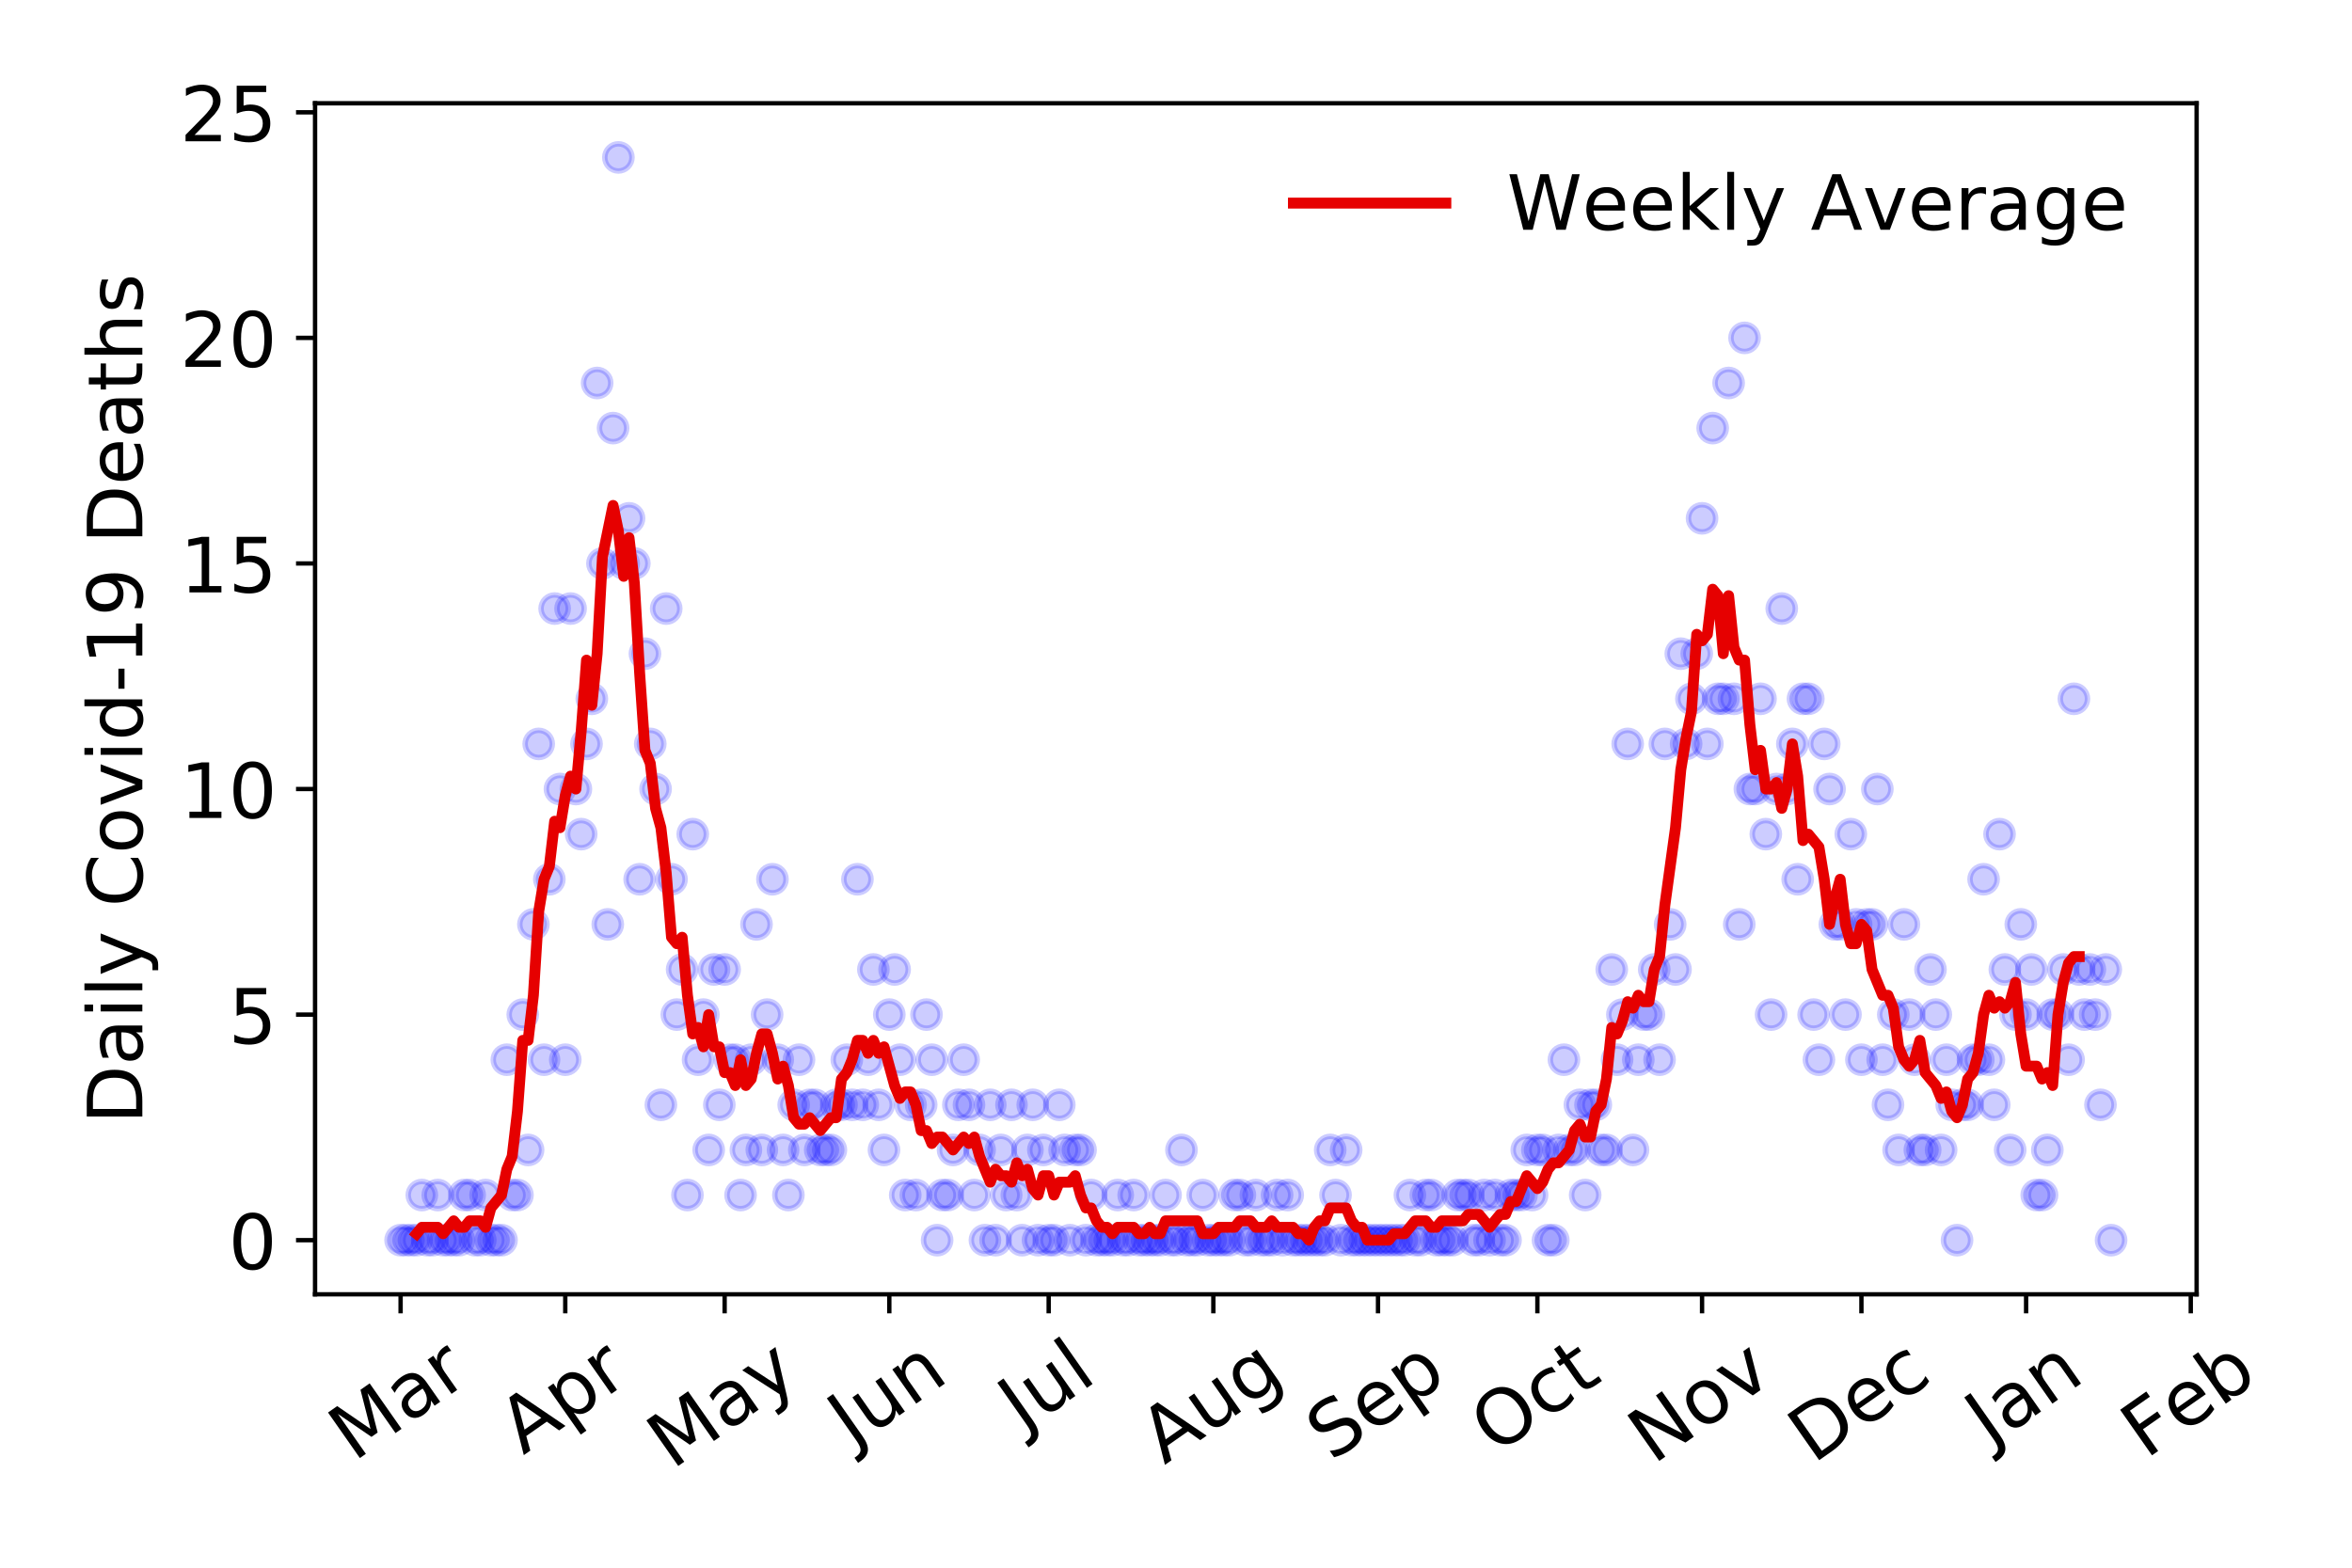 <?xml version="1.0" encoding="utf-8" standalone="no"?>
<!DOCTYPE svg PUBLIC "-//W3C//DTD SVG 1.1//EN"
  "http://www.w3.org/Graphics/SVG/1.1/DTD/svg11.dtd">
<!-- Created with matplotlib (https://matplotlib.org/) -->
<svg height="288pt" version="1.1" viewBox="0 0 432 288" width="432pt" xmlns="http://www.w3.org/2000/svg" xmlns:xlink="http://www.w3.org/1999/xlink">
 <defs>
  <style type="text/css">
*{stroke-linecap:butt;stroke-linejoin:round;}
  </style>
 </defs>
 <g id="figure_1">
  <g id="patch_1">
   <path d="M 0 288 
L 432 288 
L 432 0 
L 0 0 
z
" style="fill:#ffffff;"/>
  </g>
  <g id="axes_1">
   <g id="patch_2">
    <path d="M 57.87 237.778 
L 403.461 237.778 
L 403.461 18.973 
L 57.87 18.973 
z
" style="fill:#ffffff;"/>
   </g>
   <g id="matplotlib.axis_1">
    <g id="xtick_1">
     <g id="line2d_1">
      <defs>
       <path d="M 0 0 
L 0 3.5 
" id="mf6866f6da2" style="stroke:#000000;stroke-width:0.8;"/>
      </defs>
      <g>
       <use style="stroke:#000000;stroke-width:0.8;" x="73.579" xlink:href="#mf6866f6da2" y="237.778"/>
      </g>
     </g>
     <g id="text_1">
      <!-- Mar -->
      <defs>
       <path d="M 9.812 72.906 
L 24.516 72.906 
L 43.109 23.297 
L 61.812 72.906 
L 76.516 72.906 
L 76.516 0 
L 66.891 0 
L 66.891 64.016 
L 48.094 14.016 
L 38.188 14.016 
L 19.391 64.016 
L 19.391 0 
L 9.812 0 
z
" id="DejaVuSans-77"/>
       <path d="M 34.281 27.484 
Q 23.391 27.484 19.188 25 
Q 14.984 22.516 14.984 16.5 
Q 14.984 11.719 18.141 8.906 
Q 21.297 6.109 26.703 6.109 
Q 34.188 6.109 38.703 11.406 
Q 43.219 16.703 43.219 25.484 
L 43.219 27.484 
z
M 52.203 31.203 
L 52.203 0 
L 43.219 0 
L 43.219 8.297 
Q 40.141 3.328 35.547 0.953 
Q 30.953 -1.422 24.312 -1.422 
Q 15.922 -1.422 10.953 3.297 
Q 6 8.016 6 15.922 
Q 6 25.141 12.172 29.828 
Q 18.359 34.516 30.609 34.516 
L 43.219 34.516 
L 43.219 35.406 
Q 43.219 41.609 39.141 45 
Q 35.062 48.391 27.688 48.391 
Q 23 48.391 18.547 47.266 
Q 14.109 46.141 10.016 43.891 
L 10.016 52.203 
Q 14.938 54.109 19.578 55.047 
Q 24.219 56 28.609 56 
Q 40.484 56 46.344 49.844 
Q 52.203 43.703 52.203 31.203 
z
" id="DejaVuSans-97"/>
       <path d="M 41.109 46.297 
Q 39.594 47.172 37.812 47.578 
Q 36.031 48 33.891 48 
Q 26.266 48 22.188 43.047 
Q 18.109 38.094 18.109 28.812 
L 18.109 0 
L 9.078 0 
L 9.078 54.688 
L 18.109 54.688 
L 18.109 46.188 
Q 20.953 51.172 25.484 53.578 
Q 30.031 56 36.531 56 
Q 37.453 56 38.578 55.875 
Q 39.703 55.766 41.062 55.516 
z
" id="DejaVuSans-114"/>
      </defs>
      <g transform="translate(64.976 268.643)rotate(-35)scale(0.14 -0.14)">
       <use xlink:href="#DejaVuSans-77"/>
       <use x="86.279" xlink:href="#DejaVuSans-97"/>
       <use x="147.559" xlink:href="#DejaVuSans-114"/>
      </g>
     </g>
    </g>
    <g id="xtick_2">
     <g id="line2d_2">
      <g>
       <use style="stroke:#000000;stroke-width:0.8;" x="103.825" xlink:href="#mf6866f6da2" y="237.778"/>
      </g>
     </g>
     <g id="text_2">
      <!-- Apr -->
      <defs>
       <path d="M 34.188 63.188 
L 20.797 26.906 
L 47.609 26.906 
z
M 28.609 72.906 
L 39.797 72.906 
L 67.578 0 
L 57.328 0 
L 50.688 18.703 
L 17.828 18.703 
L 11.188 0 
L 0.781 0 
z
" id="DejaVuSans-65"/>
       <path d="M 18.109 8.203 
L 18.109 -20.797 
L 9.078 -20.797 
L 9.078 54.688 
L 18.109 54.688 
L 18.109 46.391 
Q 20.953 51.266 25.266 53.625 
Q 29.594 56 35.594 56 
Q 45.562 56 51.781 48.094 
Q 58.016 40.188 58.016 27.297 
Q 58.016 14.406 51.781 6.484 
Q 45.562 -1.422 35.594 -1.422 
Q 29.594 -1.422 25.266 0.953 
Q 20.953 3.328 18.109 8.203 
z
M 48.688 27.297 
Q 48.688 37.203 44.609 42.844 
Q 40.531 48.484 33.406 48.484 
Q 26.266 48.484 22.188 42.844 
Q 18.109 37.203 18.109 27.297 
Q 18.109 17.391 22.188 11.75 
Q 26.266 6.109 33.406 6.109 
Q 40.531 6.109 44.609 11.75 
Q 48.688 17.391 48.688 27.297 
z
" id="DejaVuSans-112"/>
      </defs>
      <g transform="translate(96.121 267.384)rotate(-35)scale(0.14 -0.14)">
       <use xlink:href="#DejaVuSans-65"/>
       <use x="68.408" xlink:href="#DejaVuSans-112"/>
       <use x="131.885" xlink:href="#DejaVuSans-114"/>
      </g>
     </g>
    </g>
    <g id="xtick_3">
     <g id="line2d_3">
      <g>
       <use style="stroke:#000000;stroke-width:0.8;" x="133.096" xlink:href="#mf6866f6da2" y="237.778"/>
      </g>
     </g>
     <g id="text_3">
      <!-- May -->
      <defs>
       <path d="M 32.172 -5.078 
Q 28.375 -14.844 24.75 -17.812 
Q 21.141 -20.797 15.094 -20.797 
L 7.906 -20.797 
L 7.906 -13.281 
L 13.188 -13.281 
Q 16.891 -13.281 18.938 -11.516 
Q 21 -9.766 23.484 -3.219 
L 25.094 0.875 
L 2.984 54.688 
L 12.5 54.688 
L 29.594 11.922 
L 46.688 54.688 
L 56.203 54.688 
z
" id="DejaVuSans-121"/>
      </defs>
      <g transform="translate(123.457 270.094)rotate(-35)scale(0.14 -0.14)">
       <use xlink:href="#DejaVuSans-77"/>
       <use x="86.279" xlink:href="#DejaVuSans-97"/>
       <use x="147.559" xlink:href="#DejaVuSans-121"/>
      </g>
     </g>
    </g>
    <g id="xtick_4">
     <g id="line2d_4">
      <g>
       <use style="stroke:#000000;stroke-width:0.8;" x="163.342" xlink:href="#mf6866f6da2" y="237.778"/>
      </g>
     </g>
     <g id="text_4">
      <!-- Jun -->
      <defs>
       <path d="M 9.812 72.906 
L 19.672 72.906 
L 19.672 5.078 
Q 19.672 -8.109 14.672 -14.062 
Q 9.672 -20.016 -1.422 -20.016 
L -5.172 -20.016 
L -5.172 -11.719 
L -2.094 -11.719 
Q 4.438 -11.719 7.125 -8.047 
Q 9.812 -4.391 9.812 5.078 
z
" id="DejaVuSans-74"/>
       <path d="M 8.5 21.578 
L 8.5 54.688 
L 17.484 54.688 
L 17.484 21.922 
Q 17.484 14.156 20.5 10.266 
Q 23.531 6.391 29.594 6.391 
Q 36.859 6.391 41.078 11.031 
Q 45.312 15.672 45.312 23.688 
L 45.312 54.688 
L 54.297 54.688 
L 54.297 0 
L 45.312 0 
L 45.312 8.406 
Q 42.047 3.422 37.719 1 
Q 33.406 -1.422 27.688 -1.422 
Q 18.266 -1.422 13.375 4.438 
Q 8.5 10.297 8.5 21.578 
z
M 31.109 56 
z
" id="DejaVuSans-117"/>
       <path d="M 54.891 33.016 
L 54.891 0 
L 45.906 0 
L 45.906 32.719 
Q 45.906 40.484 42.875 44.328 
Q 39.844 48.188 33.797 48.188 
Q 26.516 48.188 22.312 43.547 
Q 18.109 38.922 18.109 30.906 
L 18.109 0 
L 9.078 0 
L 9.078 54.688 
L 18.109 54.688 
L 18.109 46.188 
Q 21.344 51.125 25.703 53.562 
Q 30.078 56 35.797 56 
Q 45.219 56 50.047 50.172 
Q 54.891 44.344 54.891 33.016 
z
" id="DejaVuSans-110"/>
      </defs>
      <g transform="translate(156.599 266.039)rotate(-35)scale(0.14 -0.14)">
       <use xlink:href="#DejaVuSans-74"/>
       <use x="29.492" xlink:href="#DejaVuSans-117"/>
       <use x="92.871" xlink:href="#DejaVuSans-110"/>
      </g>
     </g>
    </g>
    <g id="xtick_5">
     <g id="line2d_5">
      <g>
       <use style="stroke:#000000;stroke-width:0.8;" x="192.613" xlink:href="#mf6866f6da2" y="237.778"/>
      </g>
     </g>
     <g id="text_5">
      <!-- Jul -->
      <defs>
       <path d="M 9.422 75.984 
L 18.406 75.984 
L 18.406 0 
L 9.422 0 
z
" id="DejaVuSans-108"/>
      </defs>
      <g transform="translate(187.911 263.181)rotate(-35)scale(0.14 -0.14)">
       <use xlink:href="#DejaVuSans-74"/>
       <use x="29.492" xlink:href="#DejaVuSans-117"/>
       <use x="92.871" xlink:href="#DejaVuSans-108"/>
      </g>
     </g>
    </g>
    <g id="xtick_6">
     <g id="line2d_6">
      <g>
       <use style="stroke:#000000;stroke-width:0.8;" x="222.86" xlink:href="#mf6866f6da2" y="237.778"/>
      </g>
     </g>
     <g id="text_6">
      <!-- Aug -->
      <defs>
       <path d="M 45.406 27.984 
Q 45.406 37.75 41.375 43.109 
Q 37.359 48.484 30.078 48.484 
Q 22.859 48.484 18.828 43.109 
Q 14.797 37.75 14.797 27.984 
Q 14.797 18.266 18.828 12.891 
Q 22.859 7.516 30.078 7.516 
Q 37.359 7.516 41.375 12.891 
Q 45.406 18.266 45.406 27.984 
z
M 54.391 6.781 
Q 54.391 -7.172 48.188 -13.984 
Q 42 -20.797 29.203 -20.797 
Q 24.469 -20.797 20.266 -20.094 
Q 16.062 -19.391 12.109 -17.922 
L 12.109 -9.188 
Q 16.062 -11.328 19.922 -12.344 
Q 23.781 -13.375 27.781 -13.375 
Q 36.625 -13.375 41.016 -8.766 
Q 45.406 -4.156 45.406 5.172 
L 45.406 9.625 
Q 42.625 4.781 38.281 2.391 
Q 33.938 0 27.875 0 
Q 17.828 0 11.672 7.656 
Q 5.516 15.328 5.516 27.984 
Q 5.516 40.672 11.672 48.328 
Q 17.828 56 27.875 56 
Q 33.938 56 38.281 53.609 
Q 42.625 51.219 45.406 46.391 
L 45.406 54.688 
L 54.391 54.688 
z
" id="DejaVuSans-103"/>
      </defs>
      <g transform="translate(213.879 269.172)rotate(-35)scale(0.14 -0.14)">
       <use xlink:href="#DejaVuSans-65"/>
       <use x="68.408" xlink:href="#DejaVuSans-117"/>
       <use x="131.787" xlink:href="#DejaVuSans-103"/>
      </g>
     </g>
    </g>
    <g id="xtick_7">
     <g id="line2d_7">
      <g>
       <use style="stroke:#000000;stroke-width:0.8;" x="253.106" xlink:href="#mf6866f6da2" y="237.778"/>
      </g>
     </g>
     <g id="text_7">
      <!-- Sep -->
      <defs>
       <path d="M 53.516 70.516 
L 53.516 60.891 
Q 47.906 63.578 42.922 64.891 
Q 37.938 66.219 33.297 66.219 
Q 25.25 66.219 20.875 63.094 
Q 16.5 59.969 16.5 54.203 
Q 16.5 49.359 19.406 46.891 
Q 22.312 44.438 30.422 42.922 
L 36.375 41.703 
Q 47.406 39.594 52.656 34.297 
Q 57.906 29 57.906 20.125 
Q 57.906 9.516 50.797 4.047 
Q 43.703 -1.422 29.984 -1.422 
Q 24.812 -1.422 18.969 -0.25 
Q 13.141 0.922 6.891 3.219 
L 6.891 13.375 
Q 12.891 10.016 18.656 8.297 
Q 24.422 6.594 29.984 6.594 
Q 38.422 6.594 43.016 9.906 
Q 47.609 13.234 47.609 19.391 
Q 47.609 24.75 44.312 27.781 
Q 41.016 30.812 33.5 32.328 
L 27.484 33.5 
Q 16.453 35.688 11.516 40.375 
Q 6.594 45.062 6.594 53.422 
Q 6.594 63.094 13.406 68.656 
Q 20.219 74.219 32.172 74.219 
Q 37.312 74.219 42.625 73.281 
Q 47.953 72.359 53.516 70.516 
z
" id="DejaVuSans-83"/>
       <path d="M 56.203 29.594 
L 56.203 25.203 
L 14.891 25.203 
Q 15.484 15.922 20.484 11.062 
Q 25.484 6.203 34.422 6.203 
Q 39.594 6.203 44.453 7.469 
Q 49.312 8.734 54.109 11.281 
L 54.109 2.781 
Q 49.266 0.734 44.188 -0.344 
Q 39.109 -1.422 33.891 -1.422 
Q 20.797 -1.422 13.156 6.188 
Q 5.516 13.812 5.516 26.812 
Q 5.516 40.234 12.766 48.109 
Q 20.016 56 32.328 56 
Q 43.359 56 49.781 48.891 
Q 56.203 41.797 56.203 29.594 
z
M 47.219 32.234 
Q 47.125 39.594 43.094 43.984 
Q 39.062 48.391 32.422 48.391 
Q 24.906 48.391 20.391 44.141 
Q 15.875 39.891 15.188 32.172 
z
" id="DejaVuSans-101"/>
      </defs>
      <g transform="translate(244.513 268.629)rotate(-35)scale(0.14 -0.14)">
       <use xlink:href="#DejaVuSans-83"/>
       <use x="63.477" xlink:href="#DejaVuSans-101"/>
       <use x="125" xlink:href="#DejaVuSans-112"/>
      </g>
     </g>
    </g>
    <g id="xtick_8">
     <g id="line2d_8">
      <g>
       <use style="stroke:#000000;stroke-width:0.8;" x="282.377" xlink:href="#mf6866f6da2" y="237.778"/>
      </g>
     </g>
     <g id="text_8">
      <!-- Oct -->
      <defs>
       <path d="M 39.406 66.219 
Q 28.656 66.219 22.328 58.203 
Q 16.016 50.203 16.016 36.375 
Q 16.016 22.609 22.328 14.594 
Q 28.656 6.594 39.406 6.594 
Q 50.141 6.594 56.422 14.594 
Q 62.703 22.609 62.703 36.375 
Q 62.703 50.203 56.422 58.203 
Q 50.141 66.219 39.406 66.219 
z
M 39.406 74.219 
Q 54.734 74.219 63.906 63.938 
Q 73.094 53.656 73.094 36.375 
Q 73.094 19.141 63.906 8.859 
Q 54.734 -1.422 39.406 -1.422 
Q 24.031 -1.422 14.812 8.828 
Q 5.609 19.094 5.609 36.375 
Q 5.609 53.656 14.812 63.938 
Q 24.031 74.219 39.406 74.219 
z
" id="DejaVuSans-79"/>
       <path d="M 48.781 52.594 
L 48.781 44.188 
Q 44.969 46.297 41.141 47.344 
Q 37.312 48.391 33.406 48.391 
Q 24.656 48.391 19.812 42.844 
Q 14.984 37.312 14.984 27.297 
Q 14.984 17.281 19.812 11.734 
Q 24.656 6.203 33.406 6.203 
Q 37.312 6.203 41.141 7.25 
Q 44.969 8.297 48.781 10.406 
L 48.781 2.094 
Q 45.016 0.344 40.984 -0.531 
Q 36.969 -1.422 32.422 -1.422 
Q 20.062 -1.422 12.781 6.344 
Q 5.516 14.109 5.516 27.297 
Q 5.516 40.672 12.859 48.328 
Q 20.219 56 33.016 56 
Q 37.156 56 41.109 55.141 
Q 45.062 54.297 48.781 52.594 
z
" id="DejaVuSans-99"/>
       <path d="M 18.312 70.219 
L 18.312 54.688 
L 36.812 54.688 
L 36.812 47.703 
L 18.312 47.703 
L 18.312 18.016 
Q 18.312 11.328 20.141 9.422 
Q 21.969 7.516 27.594 7.516 
L 36.812 7.516 
L 36.812 0 
L 27.594 0 
Q 17.188 0 13.234 3.875 
Q 9.281 7.766 9.281 18.016 
L 9.281 47.703 
L 2.688 47.703 
L 2.688 54.688 
L 9.281 54.688 
L 9.281 70.219 
z
" id="DejaVuSans-116"/>
      </defs>
      <g transform="translate(274.678 267.377)rotate(-35)scale(0.14 -0.14)">
       <use xlink:href="#DejaVuSans-79"/>
       <use x="78.711" xlink:href="#DejaVuSans-99"/>
       <use x="133.691" xlink:href="#DejaVuSans-116"/>
      </g>
     </g>
    </g>
    <g id="xtick_9">
     <g id="line2d_9">
      <g>
       <use style="stroke:#000000;stroke-width:0.8;" x="312.623" xlink:href="#mf6866f6da2" y="237.778"/>
      </g>
     </g>
     <g id="text_9">
      <!-- Nov -->
      <defs>
       <path d="M 9.812 72.906 
L 23.094 72.906 
L 55.422 11.922 
L 55.422 72.906 
L 64.984 72.906 
L 64.984 0 
L 51.703 0 
L 19.391 60.984 
L 19.391 0 
L 9.812 0 
z
" id="DejaVuSans-78"/>
       <path d="M 30.609 48.391 
Q 23.391 48.391 19.188 42.75 
Q 14.984 37.109 14.984 27.297 
Q 14.984 17.484 19.156 11.844 
Q 23.344 6.203 30.609 6.203 
Q 37.797 6.203 41.984 11.859 
Q 46.188 17.531 46.188 27.297 
Q 46.188 37.016 41.984 42.703 
Q 37.797 48.391 30.609 48.391 
z
M 30.609 56 
Q 42.328 56 49.016 48.375 
Q 55.719 40.766 55.719 27.297 
Q 55.719 13.875 49.016 6.219 
Q 42.328 -1.422 30.609 -1.422 
Q 18.844 -1.422 12.172 6.219 
Q 5.516 13.875 5.516 27.297 
Q 5.516 40.766 12.172 48.375 
Q 18.844 56 30.609 56 
z
" id="DejaVuSans-111"/>
       <path d="M 2.984 54.688 
L 12.5 54.688 
L 29.594 8.797 
L 46.688 54.688 
L 56.203 54.688 
L 35.688 0 
L 23.484 0 
z
" id="DejaVuSans-118"/>
      </defs>
      <g transform="translate(303.647 269.166)rotate(-35)scale(0.14 -0.14)">
       <use xlink:href="#DejaVuSans-78"/>
       <use x="74.805" xlink:href="#DejaVuSans-111"/>
       <use x="135.986" xlink:href="#DejaVuSans-118"/>
      </g>
     </g>
    </g>
    <g id="xtick_10">
     <g id="line2d_10">
      <g>
       <use style="stroke:#000000;stroke-width:0.8;" x="341.894" xlink:href="#mf6866f6da2" y="237.778"/>
      </g>
     </g>
     <g id="text_10">
      <!-- Dec -->
      <defs>
       <path d="M 19.672 64.797 
L 19.672 8.109 
L 31.594 8.109 
Q 46.688 8.109 53.688 14.938 
Q 60.688 21.781 60.688 36.531 
Q 60.688 51.172 53.688 57.984 
Q 46.688 64.797 31.594 64.797 
z
M 9.812 72.906 
L 30.078 72.906 
Q 51.266 72.906 61.172 64.094 
Q 71.094 55.281 71.094 36.531 
Q 71.094 17.672 61.125 8.828 
Q 51.172 0 30.078 0 
L 9.812 0 
z
" id="DejaVuSans-68"/>
      </defs>
      <g transform="translate(333.014 269.032)rotate(-35)scale(0.14 -0.14)">
       <use xlink:href="#DejaVuSans-68"/>
       <use x="77.002" xlink:href="#DejaVuSans-101"/>
       <use x="138.525" xlink:href="#DejaVuSans-99"/>
      </g>
     </g>
    </g>
    <g id="xtick_11">
     <g id="line2d_11">
      <g>
       <use style="stroke:#000000;stroke-width:0.8;" x="372.141" xlink:href="#mf6866f6da2" y="237.778"/>
      </g>
     </g>
     <g id="text_11">
      <!-- Jan -->
      <g transform="translate(365.517 265.871)rotate(-35)scale(0.14 -0.14)">
       <use xlink:href="#DejaVuSans-74"/>
       <use x="29.492" xlink:href="#DejaVuSans-97"/>
       <use x="90.771" xlink:href="#DejaVuSans-110"/>
      </g>
     </g>
    </g>
    <g id="xtick_12">
     <g id="line2d_12">
      <g>
       <use style="stroke:#000000;stroke-width:0.8;" x="402.387" xlink:href="#mf6866f6da2" y="237.778"/>
      </g>
     </g>
     <g id="text_12">
      <!-- Feb -->
      <defs>
       <path d="M 9.812 72.906 
L 51.703 72.906 
L 51.703 64.594 
L 19.672 64.594 
L 19.672 43.109 
L 48.578 43.109 
L 48.578 34.812 
L 19.672 34.812 
L 19.672 0 
L 9.812 0 
z
" id="DejaVuSans-70"/>
       <path d="M 48.688 27.297 
Q 48.688 37.203 44.609 42.844 
Q 40.531 48.484 33.406 48.484 
Q 26.266 48.484 22.188 42.844 
Q 18.109 37.203 18.109 27.297 
Q 18.109 17.391 22.188 11.75 
Q 26.266 6.109 33.406 6.109 
Q 40.531 6.109 44.609 11.75 
Q 48.688 17.391 48.688 27.297 
z
M 18.109 46.391 
Q 20.953 51.266 25.266 53.625 
Q 29.594 56 35.594 56 
Q 45.562 56 51.781 48.094 
Q 58.016 40.188 58.016 27.297 
Q 58.016 14.406 51.781 6.484 
Q 45.562 -1.422 35.594 -1.422 
Q 29.594 -1.422 25.266 0.953 
Q 20.953 3.328 18.109 8.203 
L 18.109 0 
L 9.078 0 
L 9.078 75.984 
L 18.109 75.984 
z
" id="DejaVuSans-98"/>
      </defs>
      <g transform="translate(394.141 268.143)rotate(-35)scale(0.14 -0.14)">
       <use xlink:href="#DejaVuSans-70"/>
       <use x="57.441" xlink:href="#DejaVuSans-101"/>
       <use x="118.965" xlink:href="#DejaVuSans-98"/>
      </g>
     </g>
    </g>
   </g>
   <g id="matplotlib.axis_2">
    <g id="ytick_1">
     <g id="line2d_13">
      <defs>
       <path d="M 0 0 
L -3.5 0 
" id="m0d0332777b" style="stroke:#000000;stroke-width:0.8;"/>
      </defs>
      <g>
       <use style="stroke:#000000;stroke-width:0.8;" x="57.87" xlink:href="#m0d0332777b" y="227.832"/>
      </g>
     </g>
     <g id="text_13">
      <!-- 0 -->
      <defs>
       <path d="M 31.781 66.406 
Q 24.172 66.406 20.328 58.906 
Q 16.5 51.422 16.5 36.375 
Q 16.5 21.391 20.328 13.891 
Q 24.172 6.391 31.781 6.391 
Q 39.453 6.391 43.281 13.891 
Q 47.125 21.391 47.125 36.375 
Q 47.125 51.422 43.281 58.906 
Q 39.453 66.406 31.781 66.406 
z
M 31.781 74.219 
Q 44.047 74.219 50.516 64.516 
Q 56.984 54.828 56.984 36.375 
Q 56.984 17.969 50.516 8.266 
Q 44.047 -1.422 31.781 -1.422 
Q 19.531 -1.422 13.062 8.266 
Q 6.594 17.969 6.594 36.375 
Q 6.594 54.828 13.062 64.516 
Q 19.531 74.219 31.781 74.219 
z
" id="DejaVuSans-48"/>
      </defs>
      <g transform="translate(41.962 233.151)scale(0.14 -0.14)">
       <use xlink:href="#DejaVuSans-48"/>
      </g>
     </g>
    </g>
    <g id="ytick_2">
     <g id="line2d_14">
      <g>
       <use style="stroke:#000000;stroke-width:0.8;" x="57.87" xlink:href="#m0d0332777b" y="186.392"/>
      </g>
     </g>
     <g id="text_14">
      <!-- 5 -->
      <defs>
       <path d="M 10.797 72.906 
L 49.516 72.906 
L 49.516 64.594 
L 19.828 64.594 
L 19.828 46.734 
Q 21.969 47.469 24.109 47.828 
Q 26.266 48.188 28.422 48.188 
Q 40.625 48.188 47.75 41.5 
Q 54.891 34.812 54.891 23.391 
Q 54.891 11.625 47.562 5.094 
Q 40.234 -1.422 26.906 -1.422 
Q 22.312 -1.422 17.547 -0.641 
Q 12.797 0.141 7.719 1.703 
L 7.719 11.625 
Q 12.109 9.234 16.797 8.062 
Q 21.484 6.891 26.703 6.891 
Q 35.156 6.891 40.078 11.328 
Q 45.016 15.766 45.016 23.391 
Q 45.016 31 40.078 35.438 
Q 35.156 39.891 26.703 39.891 
Q 22.75 39.891 18.812 39.016 
Q 14.891 38.141 10.797 36.281 
z
" id="DejaVuSans-53"/>
      </defs>
      <g transform="translate(41.962 191.711)scale(0.14 -0.14)">
       <use xlink:href="#DejaVuSans-53"/>
      </g>
     </g>
    </g>
    <g id="ytick_3">
     <g id="line2d_15">
      <g>
       <use style="stroke:#000000;stroke-width:0.8;" x="57.87" xlink:href="#m0d0332777b" y="144.952"/>
      </g>
     </g>
     <g id="text_15">
      <!-- 10 -->
      <defs>
       <path d="M 12.406 8.297 
L 28.516 8.297 
L 28.516 63.922 
L 10.984 60.406 
L 10.984 69.391 
L 28.422 72.906 
L 38.281 72.906 
L 38.281 8.297 
L 54.391 8.297 
L 54.391 0 
L 12.406 0 
z
" id="DejaVuSans-49"/>
      </defs>
      <g transform="translate(33.055 150.271)scale(0.14 -0.14)">
       <use xlink:href="#DejaVuSans-49"/>
       <use x="63.623" xlink:href="#DejaVuSans-48"/>
      </g>
     </g>
    </g>
    <g id="ytick_4">
     <g id="line2d_16">
      <g>
       <use style="stroke:#000000;stroke-width:0.8;" x="57.87" xlink:href="#m0d0332777b" y="103.511"/>
      </g>
     </g>
     <g id="text_16">
      <!-- 15 -->
      <g transform="translate(33.055 108.83)scale(0.14 -0.14)">
       <use xlink:href="#DejaVuSans-49"/>
       <use x="63.623" xlink:href="#DejaVuSans-53"/>
      </g>
     </g>
    </g>
    <g id="ytick_5">
     <g id="line2d_17">
      <g>
       <use style="stroke:#000000;stroke-width:0.8;" x="57.87" xlink:href="#m0d0332777b" y="62.071"/>
      </g>
     </g>
     <g id="text_17">
      <!-- 20 -->
      <defs>
       <path d="M 19.188 8.297 
L 53.609 8.297 
L 53.609 0 
L 7.328 0 
L 7.328 8.297 
Q 12.938 14.109 22.625 23.891 
Q 32.328 33.688 34.812 36.531 
Q 39.547 41.844 41.422 45.531 
Q 43.312 49.219 43.312 52.781 
Q 43.312 58.594 39.234 62.25 
Q 35.156 65.922 28.609 65.922 
Q 23.969 65.922 18.812 64.312 
Q 13.672 62.703 7.812 59.422 
L 7.812 69.391 
Q 13.766 71.781 18.938 73 
Q 24.125 74.219 28.422 74.219 
Q 39.75 74.219 46.484 68.547 
Q 53.219 62.891 53.219 53.422 
Q 53.219 48.922 51.531 44.891 
Q 49.859 40.875 45.406 35.406 
Q 44.188 33.984 37.641 27.219 
Q 31.109 20.453 19.188 8.297 
z
" id="DejaVuSans-50"/>
      </defs>
      <g transform="translate(33.055 67.39)scale(0.14 -0.14)">
       <use xlink:href="#DejaVuSans-50"/>
       <use x="63.623" xlink:href="#DejaVuSans-48"/>
      </g>
     </g>
    </g>
    <g id="ytick_6">
     <g id="line2d_18">
      <g>
       <use style="stroke:#000000;stroke-width:0.8;" x="57.87" xlink:href="#m0d0332777b" y="20.63"/>
      </g>
     </g>
     <g id="text_18">
      <!-- 25 -->
      <g transform="translate(33.055 25.949)scale(0.14 -0.14)">
       <use xlink:href="#DejaVuSans-50"/>
       <use x="63.623" xlink:href="#DejaVuSans-53"/>
      </g>
     </g>
    </g>
    <g id="text_19">
     <!-- Daily Covid-19 Deaths -->
     <defs>
      <path d="M 9.422 54.688 
L 18.406 54.688 
L 18.406 0 
L 9.422 0 
z
M 9.422 75.984 
L 18.406 75.984 
L 18.406 64.594 
L 9.422 64.594 
z
" id="DejaVuSans-105"/>
      <path id="DejaVuSans-32"/>
      <path d="M 64.406 67.281 
L 64.406 56.891 
Q 59.422 61.531 53.781 63.812 
Q 48.141 66.109 41.797 66.109 
Q 29.297 66.109 22.656 58.469 
Q 16.016 50.828 16.016 36.375 
Q 16.016 21.969 22.656 14.328 
Q 29.297 6.688 41.797 6.688 
Q 48.141 6.688 53.781 8.984 
Q 59.422 11.281 64.406 15.922 
L 64.406 5.609 
Q 59.234 2.094 53.438 0.328 
Q 47.656 -1.422 41.219 -1.422 
Q 24.656 -1.422 15.125 8.703 
Q 5.609 18.844 5.609 36.375 
Q 5.609 53.953 15.125 64.078 
Q 24.656 74.219 41.219 74.219 
Q 47.75 74.219 53.531 72.484 
Q 59.328 70.75 64.406 67.281 
z
" id="DejaVuSans-67"/>
      <path d="M 45.406 46.391 
L 45.406 75.984 
L 54.391 75.984 
L 54.391 0 
L 45.406 0 
L 45.406 8.203 
Q 42.578 3.328 38.25 0.953 
Q 33.938 -1.422 27.875 -1.422 
Q 17.969 -1.422 11.734 6.484 
Q 5.516 14.406 5.516 27.297 
Q 5.516 40.188 11.734 48.094 
Q 17.969 56 27.875 56 
Q 33.938 56 38.25 53.625 
Q 42.578 51.266 45.406 46.391 
z
M 14.797 27.297 
Q 14.797 17.391 18.875 11.75 
Q 22.953 6.109 30.078 6.109 
Q 37.203 6.109 41.297 11.75 
Q 45.406 17.391 45.406 27.297 
Q 45.406 37.203 41.297 42.844 
Q 37.203 48.484 30.078 48.484 
Q 22.953 48.484 18.875 42.844 
Q 14.797 37.203 14.797 27.297 
z
" id="DejaVuSans-100"/>
      <path d="M 4.891 31.391 
L 31.203 31.391 
L 31.203 23.391 
L 4.891 23.391 
z
" id="DejaVuSans-45"/>
      <path d="M 10.984 1.516 
L 10.984 10.5 
Q 14.703 8.734 18.5 7.812 
Q 22.312 6.891 25.984 6.891 
Q 35.75 6.891 40.891 13.453 
Q 46.047 20.016 46.781 33.406 
Q 43.953 29.203 39.594 26.953 
Q 35.25 24.703 29.984 24.703 
Q 19.047 24.703 12.672 31.312 
Q 6.297 37.938 6.297 49.422 
Q 6.297 60.641 12.938 67.422 
Q 19.578 74.219 30.609 74.219 
Q 43.266 74.219 49.922 64.516 
Q 56.594 54.828 56.594 36.375 
Q 56.594 19.141 48.406 8.859 
Q 40.234 -1.422 26.422 -1.422 
Q 22.703 -1.422 18.891 -0.688 
Q 15.094 0.047 10.984 1.516 
z
M 30.609 32.422 
Q 37.25 32.422 41.125 36.953 
Q 45.016 41.5 45.016 49.422 
Q 45.016 57.281 41.125 61.844 
Q 37.25 66.406 30.609 66.406 
Q 23.969 66.406 20.094 61.844 
Q 16.219 57.281 16.219 49.422 
Q 16.219 41.5 20.094 36.953 
Q 23.969 32.422 30.609 32.422 
z
" id="DejaVuSans-57"/>
      <path d="M 54.891 33.016 
L 54.891 0 
L 45.906 0 
L 45.906 32.719 
Q 45.906 40.484 42.875 44.328 
Q 39.844 48.188 33.797 48.188 
Q 26.516 48.188 22.312 43.547 
Q 18.109 38.922 18.109 30.906 
L 18.109 0 
L 9.078 0 
L 9.078 75.984 
L 18.109 75.984 
L 18.109 46.188 
Q 21.344 51.125 25.703 53.562 
Q 30.078 56 35.797 56 
Q 45.219 56 50.047 50.172 
Q 54.891 44.344 54.891 33.016 
z
" id="DejaVuSans-104"/>
      <path d="M 44.281 53.078 
L 44.281 44.578 
Q 40.484 46.531 36.375 47.5 
Q 32.281 48.484 27.875 48.484 
Q 21.188 48.484 17.844 46.438 
Q 14.5 44.391 14.5 40.281 
Q 14.5 37.156 16.891 35.375 
Q 19.281 33.594 26.516 31.984 
L 29.594 31.297 
Q 39.156 29.25 43.188 25.516 
Q 47.219 21.781 47.219 15.094 
Q 47.219 7.469 41.188 3.016 
Q 35.156 -1.422 24.609 -1.422 
Q 20.219 -1.422 15.453 -0.562 
Q 10.688 0.297 5.422 2 
L 5.422 11.281 
Q 10.406 8.688 15.234 7.391 
Q 20.062 6.109 24.812 6.109 
Q 31.156 6.109 34.562 8.281 
Q 37.984 10.453 37.984 14.406 
Q 37.984 18.062 35.516 20.016 
Q 33.062 21.969 24.703 23.781 
L 21.578 24.516 
Q 13.234 26.266 9.516 29.906 
Q 5.812 33.547 5.812 39.891 
Q 5.812 47.609 11.281 51.797 
Q 16.75 56 26.812 56 
Q 31.781 56 36.172 55.266 
Q 40.578 54.547 44.281 53.078 
z
" id="DejaVuSans-115"/>
     </defs>
     <g transform="translate(26.143 206.487)rotate(-90)scale(0.14 -0.14)">
      <use xlink:href="#DejaVuSans-68"/>
      <use x="77.002" xlink:href="#DejaVuSans-97"/>
      <use x="138.281" xlink:href="#DejaVuSans-105"/>
      <use x="166.064" xlink:href="#DejaVuSans-108"/>
      <use x="193.848" xlink:href="#DejaVuSans-121"/>
      <use x="253.027" xlink:href="#DejaVuSans-32"/>
      <use x="284.814" xlink:href="#DejaVuSans-67"/>
      <use x="354.639" xlink:href="#DejaVuSans-111"/>
      <use x="415.82" xlink:href="#DejaVuSans-118"/>
      <use x="475" xlink:href="#DejaVuSans-105"/>
      <use x="502.783" xlink:href="#DejaVuSans-100"/>
      <use x="566.26" xlink:href="#DejaVuSans-45"/>
      <use x="602.344" xlink:href="#DejaVuSans-49"/>
      <use x="665.967" xlink:href="#DejaVuSans-57"/>
      <use x="729.59" xlink:href="#DejaVuSans-32"/>
      <use x="761.377" xlink:href="#DejaVuSans-68"/>
      <use x="838.379" xlink:href="#DejaVuSans-101"/>
      <use x="899.902" xlink:href="#DejaVuSans-97"/>
      <use x="961.182" xlink:href="#DejaVuSans-116"/>
      <use x="1000.391" xlink:href="#DejaVuSans-104"/>
      <use x="1063.77" xlink:href="#DejaVuSans-115"/>
     </g>
    </g>
   </g>
   <g id="line2d_19">
    <defs>
     <path d="M 0 2.5 
C 0.663 2.5 1.299 2.237 1.768 1.768 
C 2.237 1.299 2.5 0.663 2.5 0 
C 2.5 -0.663 2.237 -1.299 1.768 -1.768 
C 1.299 -2.237 0.663 -2.5 0 -2.5 
C -0.663 -2.5 -1.299 -2.237 -1.768 -1.768 
C -2.237 -1.299 -2.5 -0.663 -2.5 0 
C -2.5 0.663 -2.237 1.299 -1.768 1.768 
C -1.299 2.237 -0.663 2.5 0 2.5 
z
" id="m034d13b552" style="stroke:#0000ff;stroke-opacity:0.2;"/>
    </defs>
    <g clip-path="url(#p9b6230a124)">
     <use style="fill:#0000ff;fill-opacity:0.2;stroke:#0000ff;stroke-opacity:0.2;" x="73.579" xlink:href="#m034d13b552" y="227.832"/>
     <use style="fill:#0000ff;fill-opacity:0.2;stroke:#0000ff;stroke-opacity:0.2;" x="74.554" xlink:href="#m034d13b552" y="227.832"/>
     <use style="fill:#0000ff;fill-opacity:0.2;stroke:#0000ff;stroke-opacity:0.2;" x="75.53" xlink:href="#m034d13b552" y="227.832"/>
     <use style="fill:#0000ff;fill-opacity:0.2;stroke:#0000ff;stroke-opacity:0.2;" x="76.506" xlink:href="#m034d13b552" y="227.832"/>
     <use style="fill:#0000ff;fill-opacity:0.2;stroke:#0000ff;stroke-opacity:0.2;" x="77.481" xlink:href="#m034d13b552" y="219.544"/>
     <use style="fill:#0000ff;fill-opacity:0.2;stroke:#0000ff;stroke-opacity:0.2;" x="78.457" xlink:href="#m034d13b552" y="227.832"/>
     <use style="fill:#0000ff;fill-opacity:0.2;stroke:#0000ff;stroke-opacity:0.2;" x="79.433" xlink:href="#m034d13b552" y="227.832"/>
     <use style="fill:#0000ff;fill-opacity:0.2;stroke:#0000ff;stroke-opacity:0.2;" x="80.409" xlink:href="#m034d13b552" y="219.544"/>
     <use style="fill:#0000ff;fill-opacity:0.2;stroke:#0000ff;stroke-opacity:0.2;" x="81.384" xlink:href="#m034d13b552" y="227.832"/>
     <use style="fill:#0000ff;fill-opacity:0.2;stroke:#0000ff;stroke-opacity:0.2;" x="82.36" xlink:href="#m034d13b552" y="227.832"/>
     <use style="fill:#0000ff;fill-opacity:0.2;stroke:#0000ff;stroke-opacity:0.2;" x="83.336" xlink:href="#m034d13b552" y="227.832"/>
     <use style="fill:#0000ff;fill-opacity:0.2;stroke:#0000ff;stroke-opacity:0.2;" x="84.311" xlink:href="#m034d13b552" y="227.832"/>
     <use style="fill:#0000ff;fill-opacity:0.2;stroke:#0000ff;stroke-opacity:0.2;" x="85.287" xlink:href="#m034d13b552" y="219.544"/>
     <use style="fill:#0000ff;fill-opacity:0.2;stroke:#0000ff;stroke-opacity:0.2;" x="86.263" xlink:href="#m034d13b552" y="219.544"/>
     <use style="fill:#0000ff;fill-opacity:0.2;stroke:#0000ff;stroke-opacity:0.2;" x="87.238" xlink:href="#m034d13b552" y="227.832"/>
     <use style="fill:#0000ff;fill-opacity:0.2;stroke:#0000ff;stroke-opacity:0.2;" x="88.214" xlink:href="#m034d13b552" y="227.832"/>
     <use style="fill:#0000ff;fill-opacity:0.2;stroke:#0000ff;stroke-opacity:0.2;" x="89.19" xlink:href="#m034d13b552" y="219.544"/>
     <use style="fill:#0000ff;fill-opacity:0.2;stroke:#0000ff;stroke-opacity:0.2;" x="90.165" xlink:href="#m034d13b552" y="227.832"/>
     <use style="fill:#0000ff;fill-opacity:0.2;stroke:#0000ff;stroke-opacity:0.2;" x="91.141" xlink:href="#m034d13b552" y="227.832"/>
     <use style="fill:#0000ff;fill-opacity:0.2;stroke:#0000ff;stroke-opacity:0.2;" x="92.117" xlink:href="#m034d13b552" y="227.832"/>
     <use style="fill:#0000ff;fill-opacity:0.2;stroke:#0000ff;stroke-opacity:0.2;" x="93.093" xlink:href="#m034d13b552" y="194.68"/>
     <use style="fill:#0000ff;fill-opacity:0.2;stroke:#0000ff;stroke-opacity:0.2;" x="94.068" xlink:href="#m034d13b552" y="219.544"/>
     <use style="fill:#0000ff;fill-opacity:0.2;stroke:#0000ff;stroke-opacity:0.2;" x="95.044" xlink:href="#m034d13b552" y="219.544"/>
     <use style="fill:#0000ff;fill-opacity:0.2;stroke:#0000ff;stroke-opacity:0.2;" x="96.02" xlink:href="#m034d13b552" y="186.392"/>
     <use style="fill:#0000ff;fill-opacity:0.2;stroke:#0000ff;stroke-opacity:0.2;" x="96.995" xlink:href="#m034d13b552" y="211.256"/>
     <use style="fill:#0000ff;fill-opacity:0.2;stroke:#0000ff;stroke-opacity:0.2;" x="97.971" xlink:href="#m034d13b552" y="169.816"/>
     <use style="fill:#0000ff;fill-opacity:0.2;stroke:#0000ff;stroke-opacity:0.2;" x="98.947" xlink:href="#m034d13b552" y="136.664"/>
     <use style="fill:#0000ff;fill-opacity:0.2;stroke:#0000ff;stroke-opacity:0.2;" x="99.922" xlink:href="#m034d13b552" y="194.68"/>
     <use style="fill:#0000ff;fill-opacity:0.2;stroke:#0000ff;stroke-opacity:0.2;" x="100.898" xlink:href="#m034d13b552" y="161.528"/>
     <use style="fill:#0000ff;fill-opacity:0.2;stroke:#0000ff;stroke-opacity:0.2;" x="101.874" xlink:href="#m034d13b552" y="111.799"/>
     <use style="fill:#0000ff;fill-opacity:0.2;stroke:#0000ff;stroke-opacity:0.2;" x="102.849" xlink:href="#m034d13b552" y="144.952"/>
     <use style="fill:#0000ff;fill-opacity:0.2;stroke:#0000ff;stroke-opacity:0.2;" x="103.825" xlink:href="#m034d13b552" y="194.68"/>
     <use style="fill:#0000ff;fill-opacity:0.2;stroke:#0000ff;stroke-opacity:0.2;" x="104.801" xlink:href="#m034d13b552" y="111.799"/>
     <use style="fill:#0000ff;fill-opacity:0.2;stroke:#0000ff;stroke-opacity:0.2;" x="105.777" xlink:href="#m034d13b552" y="144.952"/>
     <use style="fill:#0000ff;fill-opacity:0.2;stroke:#0000ff;stroke-opacity:0.2;" x="106.752" xlink:href="#m034d13b552" y="153.24"/>
     <use style="fill:#0000ff;fill-opacity:0.2;stroke:#0000ff;stroke-opacity:0.2;" x="107.728" xlink:href="#m034d13b552" y="136.664"/>
     <use style="fill:#0000ff;fill-opacity:0.2;stroke:#0000ff;stroke-opacity:0.2;" x="108.704" xlink:href="#m034d13b552" y="128.375"/>
     <use style="fill:#0000ff;fill-opacity:0.2;stroke:#0000ff;stroke-opacity:0.2;" x="109.679" xlink:href="#m034d13b552" y="70.359"/>
     <use style="fill:#0000ff;fill-opacity:0.2;stroke:#0000ff;stroke-opacity:0.2;" x="110.655" xlink:href="#m034d13b552" y="103.511"/>
     <use style="fill:#0000ff;fill-opacity:0.2;stroke:#0000ff;stroke-opacity:0.2;" x="111.631" xlink:href="#m034d13b552" y="169.816"/>
     <use style="fill:#0000ff;fill-opacity:0.2;stroke:#0000ff;stroke-opacity:0.2;" x="112.606" xlink:href="#m034d13b552" y="78.647"/>
     <use style="fill:#0000ff;fill-opacity:0.2;stroke:#0000ff;stroke-opacity:0.2;" x="113.582" xlink:href="#m034d13b552" y="28.918"/>
     <use style="fill:#0000ff;fill-opacity:0.2;stroke:#0000ff;stroke-opacity:0.2;" x="114.558" xlink:href="#m034d13b552" y="103.511"/>
     <use style="fill:#0000ff;fill-opacity:0.2;stroke:#0000ff;stroke-opacity:0.2;" x="115.533" xlink:href="#m034d13b552" y="95.223"/>
     <use style="fill:#0000ff;fill-opacity:0.2;stroke:#0000ff;stroke-opacity:0.2;" x="116.509" xlink:href="#m034d13b552" y="103.511"/>
     <use style="fill:#0000ff;fill-opacity:0.2;stroke:#0000ff;stroke-opacity:0.2;" x="117.485" xlink:href="#m034d13b552" y="161.528"/>
     <use style="fill:#0000ff;fill-opacity:0.2;stroke:#0000ff;stroke-opacity:0.2;" x="118.461" xlink:href="#m034d13b552" y="120.087"/>
     <use style="fill:#0000ff;fill-opacity:0.2;stroke:#0000ff;stroke-opacity:0.2;" x="119.436" xlink:href="#m034d13b552" y="136.664"/>
     <use style="fill:#0000ff;fill-opacity:0.2;stroke:#0000ff;stroke-opacity:0.2;" x="120.412" xlink:href="#m034d13b552" y="144.952"/>
     <use style="fill:#0000ff;fill-opacity:0.2;stroke:#0000ff;stroke-opacity:0.2;" x="121.388" xlink:href="#m034d13b552" y="202.968"/>
     <use style="fill:#0000ff;fill-opacity:0.2;stroke:#0000ff;stroke-opacity:0.2;" x="122.363" xlink:href="#m034d13b552" y="111.799"/>
     <use style="fill:#0000ff;fill-opacity:0.2;stroke:#0000ff;stroke-opacity:0.2;" x="123.339" xlink:href="#m034d13b552" y="161.528"/>
     <use style="fill:#0000ff;fill-opacity:0.2;stroke:#0000ff;stroke-opacity:0.2;" x="124.315" xlink:href="#m034d13b552" y="186.392"/>
     <use style="fill:#0000ff;fill-opacity:0.2;stroke:#0000ff;stroke-opacity:0.2;" x="125.29" xlink:href="#m034d13b552" y="178.104"/>
     <use style="fill:#0000ff;fill-opacity:0.2;stroke:#0000ff;stroke-opacity:0.2;" x="126.266" xlink:href="#m034d13b552" y="219.544"/>
     <use style="fill:#0000ff;fill-opacity:0.2;stroke:#0000ff;stroke-opacity:0.2;" x="127.242" xlink:href="#m034d13b552" y="153.24"/>
     <use style="fill:#0000ff;fill-opacity:0.2;stroke:#0000ff;stroke-opacity:0.2;" x="128.217" xlink:href="#m034d13b552" y="194.68"/>
     <use style="fill:#0000ff;fill-opacity:0.2;stroke:#0000ff;stroke-opacity:0.2;" x="129.193" xlink:href="#m034d13b552" y="186.392"/>
     <use style="fill:#0000ff;fill-opacity:0.2;stroke:#0000ff;stroke-opacity:0.2;" x="130.169" xlink:href="#m034d13b552" y="211.256"/>
     <use style="fill:#0000ff;fill-opacity:0.2;stroke:#0000ff;stroke-opacity:0.2;" x="131.145" xlink:href="#m034d13b552" y="178.104"/>
     <use style="fill:#0000ff;fill-opacity:0.2;stroke:#0000ff;stroke-opacity:0.2;" x="132.12" xlink:href="#m034d13b552" y="202.968"/>
     <use style="fill:#0000ff;fill-opacity:0.2;stroke:#0000ff;stroke-opacity:0.2;" x="133.096" xlink:href="#m034d13b552" y="178.104"/>
     <use style="fill:#0000ff;fill-opacity:0.2;stroke:#0000ff;stroke-opacity:0.2;" x="134.072" xlink:href="#m034d13b552" y="194.68"/>
     <use style="fill:#0000ff;fill-opacity:0.2;stroke:#0000ff;stroke-opacity:0.2;" x="135.047" xlink:href="#m034d13b552" y="194.68"/>
     <use style="fill:#0000ff;fill-opacity:0.2;stroke:#0000ff;stroke-opacity:0.2;" x="136.023" xlink:href="#m034d13b552" y="219.544"/>
     <use style="fill:#0000ff;fill-opacity:0.2;stroke:#0000ff;stroke-opacity:0.2;" x="136.999" xlink:href="#m034d13b552" y="211.256"/>
     <use style="fill:#0000ff;fill-opacity:0.2;stroke:#0000ff;stroke-opacity:0.2;" x="137.974" xlink:href="#m034d13b552" y="194.68"/>
     <use style="fill:#0000ff;fill-opacity:0.2;stroke:#0000ff;stroke-opacity:0.2;" x="138.95" xlink:href="#m034d13b552" y="169.816"/>
     <use style="fill:#0000ff;fill-opacity:0.2;stroke:#0000ff;stroke-opacity:0.2;" x="139.926" xlink:href="#m034d13b552" y="211.256"/>
     <use style="fill:#0000ff;fill-opacity:0.2;stroke:#0000ff;stroke-opacity:0.2;" x="140.901" xlink:href="#m034d13b552" y="186.392"/>
     <use style="fill:#0000ff;fill-opacity:0.2;stroke:#0000ff;stroke-opacity:0.2;" x="141.877" xlink:href="#m034d13b552" y="161.528"/>
     <use style="fill:#0000ff;fill-opacity:0.2;stroke:#0000ff;stroke-opacity:0.2;" x="142.853" xlink:href="#m034d13b552" y="194.68"/>
     <use style="fill:#0000ff;fill-opacity:0.2;stroke:#0000ff;stroke-opacity:0.2;" x="143.829" xlink:href="#m034d13b552" y="211.256"/>
     <use style="fill:#0000ff;fill-opacity:0.2;stroke:#0000ff;stroke-opacity:0.2;" x="144.804" xlink:href="#m034d13b552" y="219.544"/>
     <use style="fill:#0000ff;fill-opacity:0.2;stroke:#0000ff;stroke-opacity:0.2;" x="145.78" xlink:href="#m034d13b552" y="202.968"/>
     <use style="fill:#0000ff;fill-opacity:0.2;stroke:#0000ff;stroke-opacity:0.2;" x="146.756" xlink:href="#m034d13b552" y="194.68"/>
     <use style="fill:#0000ff;fill-opacity:0.2;stroke:#0000ff;stroke-opacity:0.2;" x="147.731" xlink:href="#m034d13b552" y="211.256"/>
     <use style="fill:#0000ff;fill-opacity:0.2;stroke:#0000ff;stroke-opacity:0.2;" x="148.707" xlink:href="#m034d13b552" y="202.968"/>
     <use style="fill:#0000ff;fill-opacity:0.2;stroke:#0000ff;stroke-opacity:0.2;" x="149.683" xlink:href="#m034d13b552" y="202.968"/>
     <use style="fill:#0000ff;fill-opacity:0.2;stroke:#0000ff;stroke-opacity:0.2;" x="150.658" xlink:href="#m034d13b552" y="211.256"/>
     <use style="fill:#0000ff;fill-opacity:0.2;stroke:#0000ff;stroke-opacity:0.2;" x="151.634" xlink:href="#m034d13b552" y="211.256"/>
     <use style="fill:#0000ff;fill-opacity:0.2;stroke:#0000ff;stroke-opacity:0.2;" x="152.61" xlink:href="#m034d13b552" y="211.256"/>
     <use style="fill:#0000ff;fill-opacity:0.2;stroke:#0000ff;stroke-opacity:0.2;" x="153.586" xlink:href="#m034d13b552" y="202.968"/>
     <use style="fill:#0000ff;fill-opacity:0.2;stroke:#0000ff;stroke-opacity:0.2;" x="154.561" xlink:href="#m034d13b552" y="202.968"/>
     <use style="fill:#0000ff;fill-opacity:0.2;stroke:#0000ff;stroke-opacity:0.2;" x="155.537" xlink:href="#m034d13b552" y="194.68"/>
     <use style="fill:#0000ff;fill-opacity:0.2;stroke:#0000ff;stroke-opacity:0.2;" x="156.513" xlink:href="#m034d13b552" y="202.968"/>
     <use style="fill:#0000ff;fill-opacity:0.2;stroke:#0000ff;stroke-opacity:0.2;" x="157.488" xlink:href="#m034d13b552" y="161.528"/>
     <use style="fill:#0000ff;fill-opacity:0.2;stroke:#0000ff;stroke-opacity:0.2;" x="158.464" xlink:href="#m034d13b552" y="202.968"/>
     <use style="fill:#0000ff;fill-opacity:0.2;stroke:#0000ff;stroke-opacity:0.2;" x="159.44" xlink:href="#m034d13b552" y="194.68"/>
     <use style="fill:#0000ff;fill-opacity:0.2;stroke:#0000ff;stroke-opacity:0.2;" x="160.415" xlink:href="#m034d13b552" y="178.104"/>
     <use style="fill:#0000ff;fill-opacity:0.2;stroke:#0000ff;stroke-opacity:0.2;" x="161.391" xlink:href="#m034d13b552" y="202.968"/>
     <use style="fill:#0000ff;fill-opacity:0.2;stroke:#0000ff;stroke-opacity:0.2;" x="162.367" xlink:href="#m034d13b552" y="211.256"/>
     <use style="fill:#0000ff;fill-opacity:0.2;stroke:#0000ff;stroke-opacity:0.2;" x="163.342" xlink:href="#m034d13b552" y="186.392"/>
     <use style="fill:#0000ff;fill-opacity:0.2;stroke:#0000ff;stroke-opacity:0.2;" x="164.318" xlink:href="#m034d13b552" y="178.104"/>
     <use style="fill:#0000ff;fill-opacity:0.2;stroke:#0000ff;stroke-opacity:0.2;" x="165.294" xlink:href="#m034d13b552" y="194.68"/>
     <use style="fill:#0000ff;fill-opacity:0.2;stroke:#0000ff;stroke-opacity:0.2;" x="166.27" xlink:href="#m034d13b552" y="219.544"/>
     <use style="fill:#0000ff;fill-opacity:0.2;stroke:#0000ff;stroke-opacity:0.2;" x="167.245" xlink:href="#m034d13b552" y="202.968"/>
     <use style="fill:#0000ff;fill-opacity:0.2;stroke:#0000ff;stroke-opacity:0.2;" x="168.221" xlink:href="#m034d13b552" y="219.544"/>
     <use style="fill:#0000ff;fill-opacity:0.2;stroke:#0000ff;stroke-opacity:0.2;" x="169.197" xlink:href="#m034d13b552" y="202.968"/>
     <use style="fill:#0000ff;fill-opacity:0.2;stroke:#0000ff;stroke-opacity:0.2;" x="170.172" xlink:href="#m034d13b552" y="186.392"/>
     <use style="fill:#0000ff;fill-opacity:0.2;stroke:#0000ff;stroke-opacity:0.2;" x="171.148" xlink:href="#m034d13b552" y="194.68"/>
     <use style="fill:#0000ff;fill-opacity:0.2;stroke:#0000ff;stroke-opacity:0.2;" x="172.124" xlink:href="#m034d13b552" y="227.832"/>
     <use style="fill:#0000ff;fill-opacity:0.2;stroke:#0000ff;stroke-opacity:0.2;" x="173.099" xlink:href="#m034d13b552" y="219.544"/>
     <use style="fill:#0000ff;fill-opacity:0.2;stroke:#0000ff;stroke-opacity:0.2;" x="174.075" xlink:href="#m034d13b552" y="219.544"/>
     <use style="fill:#0000ff;fill-opacity:0.2;stroke:#0000ff;stroke-opacity:0.2;" x="175.051" xlink:href="#m034d13b552" y="211.256"/>
     <use style="fill:#0000ff;fill-opacity:0.2;stroke:#0000ff;stroke-opacity:0.2;" x="176.026" xlink:href="#m034d13b552" y="202.968"/>
     <use style="fill:#0000ff;fill-opacity:0.2;stroke:#0000ff;stroke-opacity:0.2;" x="177.002" xlink:href="#m034d13b552" y="194.68"/>
     <use style="fill:#0000ff;fill-opacity:0.2;stroke:#0000ff;stroke-opacity:0.2;" x="177.978" xlink:href="#m034d13b552" y="202.968"/>
     <use style="fill:#0000ff;fill-opacity:0.2;stroke:#0000ff;stroke-opacity:0.2;" x="178.954" xlink:href="#m034d13b552" y="219.544"/>
     <use style="fill:#0000ff;fill-opacity:0.2;stroke:#0000ff;stroke-opacity:0.2;" x="179.929" xlink:href="#m034d13b552" y="211.256"/>
     <use style="fill:#0000ff;fill-opacity:0.2;stroke:#0000ff;stroke-opacity:0.2;" x="180.905" xlink:href="#m034d13b552" y="227.832"/>
     <use style="fill:#0000ff;fill-opacity:0.2;stroke:#0000ff;stroke-opacity:0.2;" x="181.881" xlink:href="#m034d13b552" y="202.968"/>
     <use style="fill:#0000ff;fill-opacity:0.2;stroke:#0000ff;stroke-opacity:0.2;" x="182.856" xlink:href="#m034d13b552" y="227.832"/>
     <use style="fill:#0000ff;fill-opacity:0.2;stroke:#0000ff;stroke-opacity:0.2;" x="183.832" xlink:href="#m034d13b552" y="211.256"/>
     <use style="fill:#0000ff;fill-opacity:0.2;stroke:#0000ff;stroke-opacity:0.2;" x="184.808" xlink:href="#m034d13b552" y="219.544"/>
     <use style="fill:#0000ff;fill-opacity:0.2;stroke:#0000ff;stroke-opacity:0.2;" x="185.783" xlink:href="#m034d13b552" y="202.968"/>
     <use style="fill:#0000ff;fill-opacity:0.2;stroke:#0000ff;stroke-opacity:0.2;" x="186.759" xlink:href="#m034d13b552" y="219.544"/>
     <use style="fill:#0000ff;fill-opacity:0.2;stroke:#0000ff;stroke-opacity:0.2;" x="187.735" xlink:href="#m034d13b552" y="227.832"/>
     <use style="fill:#0000ff;fill-opacity:0.2;stroke:#0000ff;stroke-opacity:0.2;" x="188.71" xlink:href="#m034d13b552" y="211.256"/>
     <use style="fill:#0000ff;fill-opacity:0.2;stroke:#0000ff;stroke-opacity:0.2;" x="189.686" xlink:href="#m034d13b552" y="202.968"/>
     <use style="fill:#0000ff;fill-opacity:0.2;stroke:#0000ff;stroke-opacity:0.2;" x="190.662" xlink:href="#m034d13b552" y="227.832"/>
     <use style="fill:#0000ff;fill-opacity:0.2;stroke:#0000ff;stroke-opacity:0.2;" x="191.638" xlink:href="#m034d13b552" y="211.256"/>
     <use style="fill:#0000ff;fill-opacity:0.2;stroke:#0000ff;stroke-opacity:0.2;" x="192.613" xlink:href="#m034d13b552" y="227.832"/>
     <use style="fill:#0000ff;fill-opacity:0.2;stroke:#0000ff;stroke-opacity:0.2;" x="193.589" xlink:href="#m034d13b552" y="227.832"/>
     <use style="fill:#0000ff;fill-opacity:0.2;stroke:#0000ff;stroke-opacity:0.2;" x="194.565" xlink:href="#m034d13b552" y="202.968"/>
     <use style="fill:#0000ff;fill-opacity:0.2;stroke:#0000ff;stroke-opacity:0.2;" x="195.54" xlink:href="#m034d13b552" y="211.256"/>
     <use style="fill:#0000ff;fill-opacity:0.2;stroke:#0000ff;stroke-opacity:0.2;" x="196.516" xlink:href="#m034d13b552" y="227.832"/>
     <use style="fill:#0000ff;fill-opacity:0.2;stroke:#0000ff;stroke-opacity:0.2;" x="197.492" xlink:href="#m034d13b552" y="211.256"/>
     <use style="fill:#0000ff;fill-opacity:0.2;stroke:#0000ff;stroke-opacity:0.2;" x="198.467" xlink:href="#m034d13b552" y="211.256"/>
     <use style="fill:#0000ff;fill-opacity:0.2;stroke:#0000ff;stroke-opacity:0.2;" x="199.443" xlink:href="#m034d13b552" y="227.832"/>
     <use style="fill:#0000ff;fill-opacity:0.2;stroke:#0000ff;stroke-opacity:0.2;" x="200.419" xlink:href="#m034d13b552" y="219.544"/>
     <use style="fill:#0000ff;fill-opacity:0.2;stroke:#0000ff;stroke-opacity:0.2;" x="201.394" xlink:href="#m034d13b552" y="227.832"/>
     <use style="fill:#0000ff;fill-opacity:0.2;stroke:#0000ff;stroke-opacity:0.2;" x="202.37" xlink:href="#m034d13b552" y="227.832"/>
     <use style="fill:#0000ff;fill-opacity:0.2;stroke:#0000ff;stroke-opacity:0.2;" x="203.346" xlink:href="#m034d13b552" y="227.832"/>
     <use style="fill:#0000ff;fill-opacity:0.2;stroke:#0000ff;stroke-opacity:0.2;" x="204.322" xlink:href="#m034d13b552" y="227.832"/>
     <use style="fill:#0000ff;fill-opacity:0.2;stroke:#0000ff;stroke-opacity:0.2;" x="205.297" xlink:href="#m034d13b552" y="219.544"/>
     <use style="fill:#0000ff;fill-opacity:0.2;stroke:#0000ff;stroke-opacity:0.2;" x="206.273" xlink:href="#m034d13b552" y="227.832"/>
     <use style="fill:#0000ff;fill-opacity:0.2;stroke:#0000ff;stroke-opacity:0.2;" x="207.249" xlink:href="#m034d13b552" y="227.832"/>
     <use style="fill:#0000ff;fill-opacity:0.2;stroke:#0000ff;stroke-opacity:0.2;" x="208.224" xlink:href="#m034d13b552" y="219.544"/>
     <use style="fill:#0000ff;fill-opacity:0.2;stroke:#0000ff;stroke-opacity:0.2;" x="209.2" xlink:href="#m034d13b552" y="227.832"/>
     <use style="fill:#0000ff;fill-opacity:0.2;stroke:#0000ff;stroke-opacity:0.2;" x="210.176" xlink:href="#m034d13b552" y="227.832"/>
     <use style="fill:#0000ff;fill-opacity:0.2;stroke:#0000ff;stroke-opacity:0.2;" x="211.151" xlink:href="#m034d13b552" y="227.832"/>
     <use style="fill:#0000ff;fill-opacity:0.2;stroke:#0000ff;stroke-opacity:0.2;" x="212.127" xlink:href="#m034d13b552" y="227.832"/>
     <use style="fill:#0000ff;fill-opacity:0.2;stroke:#0000ff;stroke-opacity:0.2;" x="213.103" xlink:href="#m034d13b552" y="227.832"/>
     <use style="fill:#0000ff;fill-opacity:0.2;stroke:#0000ff;stroke-opacity:0.2;" x="214.078" xlink:href="#m034d13b552" y="219.544"/>
     <use style="fill:#0000ff;fill-opacity:0.2;stroke:#0000ff;stroke-opacity:0.2;" x="215.054" xlink:href="#m034d13b552" y="227.832"/>
     <use style="fill:#0000ff;fill-opacity:0.2;stroke:#0000ff;stroke-opacity:0.2;" x="216.03" xlink:href="#m034d13b552" y="227.832"/>
     <use style="fill:#0000ff;fill-opacity:0.2;stroke:#0000ff;stroke-opacity:0.2;" x="217.006" xlink:href="#m034d13b552" y="211.256"/>
     <use style="fill:#0000ff;fill-opacity:0.2;stroke:#0000ff;stroke-opacity:0.2;" x="217.981" xlink:href="#m034d13b552" y="227.832"/>
     <use style="fill:#0000ff;fill-opacity:0.2;stroke:#0000ff;stroke-opacity:0.2;" x="218.957" xlink:href="#m034d13b552" y="227.832"/>
     <use style="fill:#0000ff;fill-opacity:0.2;stroke:#0000ff;stroke-opacity:0.2;" x="219.933" xlink:href="#m034d13b552" y="227.832"/>
     <use style="fill:#0000ff;fill-opacity:0.2;stroke:#0000ff;stroke-opacity:0.2;" x="220.908" xlink:href="#m034d13b552" y="219.544"/>
     <use style="fill:#0000ff;fill-opacity:0.2;stroke:#0000ff;stroke-opacity:0.2;" x="221.884" xlink:href="#m034d13b552" y="227.832"/>
     <use style="fill:#0000ff;fill-opacity:0.2;stroke:#0000ff;stroke-opacity:0.2;" x="222.86" xlink:href="#m034d13b552" y="227.832"/>
     <use style="fill:#0000ff;fill-opacity:0.2;stroke:#0000ff;stroke-opacity:0.2;" x="223.835" xlink:href="#m034d13b552" y="227.832"/>
     <use style="fill:#0000ff;fill-opacity:0.2;stroke:#0000ff;stroke-opacity:0.2;" x="224.811" xlink:href="#m034d13b552" y="227.832"/>
     <use style="fill:#0000ff;fill-opacity:0.2;stroke:#0000ff;stroke-opacity:0.2;" x="225.787" xlink:href="#m034d13b552" y="227.832"/>
     <use style="fill:#0000ff;fill-opacity:0.2;stroke:#0000ff;stroke-opacity:0.2;" x="226.762" xlink:href="#m034d13b552" y="219.544"/>
     <use style="fill:#0000ff;fill-opacity:0.2;stroke:#0000ff;stroke-opacity:0.2;" x="227.738" xlink:href="#m034d13b552" y="219.544"/>
     <use style="fill:#0000ff;fill-opacity:0.2;stroke:#0000ff;stroke-opacity:0.2;" x="228.714" xlink:href="#m034d13b552" y="227.832"/>
     <use style="fill:#0000ff;fill-opacity:0.2;stroke:#0000ff;stroke-opacity:0.2;" x="229.69" xlink:href="#m034d13b552" y="227.832"/>
     <use style="fill:#0000ff;fill-opacity:0.2;stroke:#0000ff;stroke-opacity:0.2;" x="230.665" xlink:href="#m034d13b552" y="219.544"/>
     <use style="fill:#0000ff;fill-opacity:0.2;stroke:#0000ff;stroke-opacity:0.2;" x="231.641" xlink:href="#m034d13b552" y="227.832"/>
     <use style="fill:#0000ff;fill-opacity:0.2;stroke:#0000ff;stroke-opacity:0.2;" x="232.617" xlink:href="#m034d13b552" y="227.832"/>
     <use style="fill:#0000ff;fill-opacity:0.2;stroke:#0000ff;stroke-opacity:0.2;" x="233.592" xlink:href="#m034d13b552" y="227.832"/>
     <use style="fill:#0000ff;fill-opacity:0.2;stroke:#0000ff;stroke-opacity:0.2;" x="234.568" xlink:href="#m034d13b552" y="219.544"/>
     <use style="fill:#0000ff;fill-opacity:0.2;stroke:#0000ff;stroke-opacity:0.2;" x="235.544" xlink:href="#m034d13b552" y="227.832"/>
     <use style="fill:#0000ff;fill-opacity:0.2;stroke:#0000ff;stroke-opacity:0.2;" x="236.519" xlink:href="#m034d13b552" y="219.544"/>
     <use style="fill:#0000ff;fill-opacity:0.2;stroke:#0000ff;stroke-opacity:0.2;" x="237.495" xlink:href="#m034d13b552" y="227.832"/>
     <use style="fill:#0000ff;fill-opacity:0.2;stroke:#0000ff;stroke-opacity:0.2;" x="238.471" xlink:href="#m034d13b552" y="227.832"/>
     <use style="fill:#0000ff;fill-opacity:0.2;stroke:#0000ff;stroke-opacity:0.2;" x="239.447" xlink:href="#m034d13b552" y="227.832"/>
     <use style="fill:#0000ff;fill-opacity:0.2;stroke:#0000ff;stroke-opacity:0.2;" x="240.422" xlink:href="#m034d13b552" y="227.832"/>
     <use style="fill:#0000ff;fill-opacity:0.2;stroke:#0000ff;stroke-opacity:0.2;" x="241.398" xlink:href="#m034d13b552" y="227.832"/>
     <use style="fill:#0000ff;fill-opacity:0.2;stroke:#0000ff;stroke-opacity:0.2;" x="242.374" xlink:href="#m034d13b552" y="227.832"/>
     <use style="fill:#0000ff;fill-opacity:0.2;stroke:#0000ff;stroke-opacity:0.2;" x="243.349" xlink:href="#m034d13b552" y="227.832"/>
     <use style="fill:#0000ff;fill-opacity:0.2;stroke:#0000ff;stroke-opacity:0.2;" x="244.325" xlink:href="#m034d13b552" y="211.256"/>
     <use style="fill:#0000ff;fill-opacity:0.2;stroke:#0000ff;stroke-opacity:0.2;" x="245.301" xlink:href="#m034d13b552" y="219.544"/>
     <use style="fill:#0000ff;fill-opacity:0.2;stroke:#0000ff;stroke-opacity:0.2;" x="246.276" xlink:href="#m034d13b552" y="227.832"/>
     <use style="fill:#0000ff;fill-opacity:0.2;stroke:#0000ff;stroke-opacity:0.2;" x="247.252" xlink:href="#m034d13b552" y="211.256"/>
     <use style="fill:#0000ff;fill-opacity:0.2;stroke:#0000ff;stroke-opacity:0.2;" x="248.228" xlink:href="#m034d13b552" y="227.832"/>
     <use style="fill:#0000ff;fill-opacity:0.2;stroke:#0000ff;stroke-opacity:0.2;" x="249.203" xlink:href="#m034d13b552" y="227.832"/>
     <use style="fill:#0000ff;fill-opacity:0.2;stroke:#0000ff;stroke-opacity:0.2;" x="250.179" xlink:href="#m034d13b552" y="227.832"/>
     <use style="fill:#0000ff;fill-opacity:0.2;stroke:#0000ff;stroke-opacity:0.2;" x="251.155" xlink:href="#m034d13b552" y="227.832"/>
     <use style="fill:#0000ff;fill-opacity:0.2;stroke:#0000ff;stroke-opacity:0.2;" x="252.131" xlink:href="#m034d13b552" y="227.832"/>
     <use style="fill:#0000ff;fill-opacity:0.2;stroke:#0000ff;stroke-opacity:0.2;" x="253.106" xlink:href="#m034d13b552" y="227.832"/>
     <use style="fill:#0000ff;fill-opacity:0.2;stroke:#0000ff;stroke-opacity:0.2;" x="254.082" xlink:href="#m034d13b552" y="227.832"/>
     <use style="fill:#0000ff;fill-opacity:0.2;stroke:#0000ff;stroke-opacity:0.2;" x="255.058" xlink:href="#m034d13b552" y="227.832"/>
     <use style="fill:#0000ff;fill-opacity:0.2;stroke:#0000ff;stroke-opacity:0.2;" x="256.033" xlink:href="#m034d13b552" y="227.832"/>
     <use style="fill:#0000ff;fill-opacity:0.2;stroke:#0000ff;stroke-opacity:0.2;" x="257.009" xlink:href="#m034d13b552" y="227.832"/>
     <use style="fill:#0000ff;fill-opacity:0.2;stroke:#0000ff;stroke-opacity:0.2;" x="257.985" xlink:href="#m034d13b552" y="227.832"/>
     <use style="fill:#0000ff;fill-opacity:0.2;stroke:#0000ff;stroke-opacity:0.2;" x="258.96" xlink:href="#m034d13b552" y="219.544"/>
     <use style="fill:#0000ff;fill-opacity:0.2;stroke:#0000ff;stroke-opacity:0.2;" x="259.936" xlink:href="#m034d13b552" y="227.832"/>
     <use style="fill:#0000ff;fill-opacity:0.2;stroke:#0000ff;stroke-opacity:0.2;" x="260.912" xlink:href="#m034d13b552" y="227.832"/>
     <use style="fill:#0000ff;fill-opacity:0.2;stroke:#0000ff;stroke-opacity:0.2;" x="261.887" xlink:href="#m034d13b552" y="219.544"/>
     <use style="fill:#0000ff;fill-opacity:0.2;stroke:#0000ff;stroke-opacity:0.2;" x="262.863" xlink:href="#m034d13b552" y="219.544"/>
     <use style="fill:#0000ff;fill-opacity:0.2;stroke:#0000ff;stroke-opacity:0.2;" x="263.839" xlink:href="#m034d13b552" y="227.832"/>
     <use style="fill:#0000ff;fill-opacity:0.2;stroke:#0000ff;stroke-opacity:0.2;" x="264.815" xlink:href="#m034d13b552" y="227.832"/>
     <use style="fill:#0000ff;fill-opacity:0.2;stroke:#0000ff;stroke-opacity:0.2;" x="265.79" xlink:href="#m034d13b552" y="227.832"/>
     <use style="fill:#0000ff;fill-opacity:0.2;stroke:#0000ff;stroke-opacity:0.2;" x="266.766" xlink:href="#m034d13b552" y="227.832"/>
     <use style="fill:#0000ff;fill-opacity:0.2;stroke:#0000ff;stroke-opacity:0.2;" x="267.742" xlink:href="#m034d13b552" y="219.544"/>
     <use style="fill:#0000ff;fill-opacity:0.2;stroke:#0000ff;stroke-opacity:0.2;" x="268.717" xlink:href="#m034d13b552" y="219.544"/>
     <use style="fill:#0000ff;fill-opacity:0.2;stroke:#0000ff;stroke-opacity:0.2;" x="269.693" xlink:href="#m034d13b552" y="219.544"/>
     <use style="fill:#0000ff;fill-opacity:0.2;stroke:#0000ff;stroke-opacity:0.2;" x="270.669" xlink:href="#m034d13b552" y="227.832"/>
     <use style="fill:#0000ff;fill-opacity:0.2;stroke:#0000ff;stroke-opacity:0.2;" x="271.644" xlink:href="#m034d13b552" y="227.832"/>
     <use style="fill:#0000ff;fill-opacity:0.2;stroke:#0000ff;stroke-opacity:0.2;" x="272.62" xlink:href="#m034d13b552" y="219.544"/>
     <use style="fill:#0000ff;fill-opacity:0.2;stroke:#0000ff;stroke-opacity:0.2;" x="273.596" xlink:href="#m034d13b552" y="227.832"/>
     <use style="fill:#0000ff;fill-opacity:0.2;stroke:#0000ff;stroke-opacity:0.2;" x="274.571" xlink:href="#m034d13b552" y="219.544"/>
     <use style="fill:#0000ff;fill-opacity:0.2;stroke:#0000ff;stroke-opacity:0.2;" x="275.547" xlink:href="#m034d13b552" y="227.832"/>
     <use style="fill:#0000ff;fill-opacity:0.2;stroke:#0000ff;stroke-opacity:0.2;" x="276.523" xlink:href="#m034d13b552" y="227.832"/>
     <use style="fill:#0000ff;fill-opacity:0.2;stroke:#0000ff;stroke-opacity:0.2;" x="277.499" xlink:href="#m034d13b552" y="219.544"/>
     <use style="fill:#0000ff;fill-opacity:0.2;stroke:#0000ff;stroke-opacity:0.2;" x="278.474" xlink:href="#m034d13b552" y="219.544"/>
     <use style="fill:#0000ff;fill-opacity:0.2;stroke:#0000ff;stroke-opacity:0.2;" x="279.45" xlink:href="#m034d13b552" y="219.544"/>
     <use style="fill:#0000ff;fill-opacity:0.2;stroke:#0000ff;stroke-opacity:0.2;" x="280.426" xlink:href="#m034d13b552" y="211.256"/>
     <use style="fill:#0000ff;fill-opacity:0.2;stroke:#0000ff;stroke-opacity:0.2;" x="281.401" xlink:href="#m034d13b552" y="219.544"/>
     <use style="fill:#0000ff;fill-opacity:0.2;stroke:#0000ff;stroke-opacity:0.2;" x="282.377" xlink:href="#m034d13b552" y="211.256"/>
     <use style="fill:#0000ff;fill-opacity:0.2;stroke:#0000ff;stroke-opacity:0.2;" x="283.353" xlink:href="#m034d13b552" y="211.256"/>
     <use style="fill:#0000ff;fill-opacity:0.2;stroke:#0000ff;stroke-opacity:0.2;" x="284.328" xlink:href="#m034d13b552" y="227.832"/>
     <use style="fill:#0000ff;fill-opacity:0.2;stroke:#0000ff;stroke-opacity:0.2;" x="285.304" xlink:href="#m034d13b552" y="227.832"/>
     <use style="fill:#0000ff;fill-opacity:0.2;stroke:#0000ff;stroke-opacity:0.2;" x="286.28" xlink:href="#m034d13b552" y="211.256"/>
     <use style="fill:#0000ff;fill-opacity:0.2;stroke:#0000ff;stroke-opacity:0.2;" x="287.255" xlink:href="#m034d13b552" y="194.68"/>
     <use style="fill:#0000ff;fill-opacity:0.2;stroke:#0000ff;stroke-opacity:0.2;" x="288.231" xlink:href="#m034d13b552" y="211.256"/>
     <use style="fill:#0000ff;fill-opacity:0.2;stroke:#0000ff;stroke-opacity:0.2;" x="289.207" xlink:href="#m034d13b552" y="211.256"/>
     <use style="fill:#0000ff;fill-opacity:0.2;stroke:#0000ff;stroke-opacity:0.2;" x="290.183" xlink:href="#m034d13b552" y="202.968"/>
     <use style="fill:#0000ff;fill-opacity:0.2;stroke:#0000ff;stroke-opacity:0.2;" x="291.158" xlink:href="#m034d13b552" y="219.544"/>
     <use style="fill:#0000ff;fill-opacity:0.2;stroke:#0000ff;stroke-opacity:0.2;" x="292.134" xlink:href="#m034d13b552" y="202.968"/>
     <use style="fill:#0000ff;fill-opacity:0.2;stroke:#0000ff;stroke-opacity:0.2;" x="293.11" xlink:href="#m034d13b552" y="202.968"/>
     <use style="fill:#0000ff;fill-opacity:0.2;stroke:#0000ff;stroke-opacity:0.2;" x="294.085" xlink:href="#m034d13b552" y="211.256"/>
     <use style="fill:#0000ff;fill-opacity:0.2;stroke:#0000ff;stroke-opacity:0.2;" x="295.061" xlink:href="#m034d13b552" y="211.256"/>
     <use style="fill:#0000ff;fill-opacity:0.2;stroke:#0000ff;stroke-opacity:0.2;" x="296.037" xlink:href="#m034d13b552" y="178.104"/>
     <use style="fill:#0000ff;fill-opacity:0.2;stroke:#0000ff;stroke-opacity:0.2;" x="297.012" xlink:href="#m034d13b552" y="194.68"/>
     <use style="fill:#0000ff;fill-opacity:0.2;stroke:#0000ff;stroke-opacity:0.2;" x="297.988" xlink:href="#m034d13b552" y="186.392"/>
     <use style="fill:#0000ff;fill-opacity:0.2;stroke:#0000ff;stroke-opacity:0.2;" x="298.964" xlink:href="#m034d13b552" y="136.664"/>
     <use style="fill:#0000ff;fill-opacity:0.2;stroke:#0000ff;stroke-opacity:0.2;" x="299.939" xlink:href="#m034d13b552" y="211.256"/>
     <use style="fill:#0000ff;fill-opacity:0.2;stroke:#0000ff;stroke-opacity:0.2;" x="300.915" xlink:href="#m034d13b552" y="194.68"/>
     <use style="fill:#0000ff;fill-opacity:0.2;stroke:#0000ff;stroke-opacity:0.2;" x="301.891" xlink:href="#m034d13b552" y="186.392"/>
     <use style="fill:#0000ff;fill-opacity:0.2;stroke:#0000ff;stroke-opacity:0.2;" x="302.867" xlink:href="#m034d13b552" y="186.392"/>
     <use style="fill:#0000ff;fill-opacity:0.2;stroke:#0000ff;stroke-opacity:0.2;" x="303.842" xlink:href="#m034d13b552" y="178.104"/>
     <use style="fill:#0000ff;fill-opacity:0.2;stroke:#0000ff;stroke-opacity:0.2;" x="304.818" xlink:href="#m034d13b552" y="194.68"/>
     <use style="fill:#0000ff;fill-opacity:0.2;stroke:#0000ff;stroke-opacity:0.2;" x="305.794" xlink:href="#m034d13b552" y="136.664"/>
     <use style="fill:#0000ff;fill-opacity:0.2;stroke:#0000ff;stroke-opacity:0.2;" x="306.769" xlink:href="#m034d13b552" y="169.816"/>
     <use style="fill:#0000ff;fill-opacity:0.2;stroke:#0000ff;stroke-opacity:0.2;" x="307.745" xlink:href="#m034d13b552" y="178.104"/>
     <use style="fill:#0000ff;fill-opacity:0.2;stroke:#0000ff;stroke-opacity:0.2;" x="308.721" xlink:href="#m034d13b552" y="120.087"/>
     <use style="fill:#0000ff;fill-opacity:0.2;stroke:#0000ff;stroke-opacity:0.2;" x="309.696" xlink:href="#m034d13b552" y="136.664"/>
     <use style="fill:#0000ff;fill-opacity:0.2;stroke:#0000ff;stroke-opacity:0.2;" x="310.672" xlink:href="#m034d13b552" y="128.375"/>
     <use style="fill:#0000ff;fill-opacity:0.2;stroke:#0000ff;stroke-opacity:0.2;" x="311.648" xlink:href="#m034d13b552" y="120.087"/>
     <use style="fill:#0000ff;fill-opacity:0.2;stroke:#0000ff;stroke-opacity:0.2;" x="312.623" xlink:href="#m034d13b552" y="95.223"/>
     <use style="fill:#0000ff;fill-opacity:0.2;stroke:#0000ff;stroke-opacity:0.2;" x="313.599" xlink:href="#m034d13b552" y="136.664"/>
     <use style="fill:#0000ff;fill-opacity:0.2;stroke:#0000ff;stroke-opacity:0.2;" x="314.575" xlink:href="#m034d13b552" y="78.647"/>
     <use style="fill:#0000ff;fill-opacity:0.2;stroke:#0000ff;stroke-opacity:0.2;" x="315.551" xlink:href="#m034d13b552" y="128.375"/>
     <use style="fill:#0000ff;fill-opacity:0.2;stroke:#0000ff;stroke-opacity:0.2;" x="316.526" xlink:href="#m034d13b552" y="128.375"/>
     <use style="fill:#0000ff;fill-opacity:0.2;stroke:#0000ff;stroke-opacity:0.2;" x="317.502" xlink:href="#m034d13b552" y="70.359"/>
     <use style="fill:#0000ff;fill-opacity:0.2;stroke:#0000ff;stroke-opacity:0.2;" x="318.478" xlink:href="#m034d13b552" y="128.375"/>
     <use style="fill:#0000ff;fill-opacity:0.2;stroke:#0000ff;stroke-opacity:0.2;" x="319.453" xlink:href="#m034d13b552" y="169.816"/>
     <use style="fill:#0000ff;fill-opacity:0.2;stroke:#0000ff;stroke-opacity:0.2;" x="320.429" xlink:href="#m034d13b552" y="62.071"/>
     <use style="fill:#0000ff;fill-opacity:0.2;stroke:#0000ff;stroke-opacity:0.2;" x="321.405" xlink:href="#m034d13b552" y="144.952"/>
     <use style="fill:#0000ff;fill-opacity:0.2;stroke:#0000ff;stroke-opacity:0.2;" x="322.38" xlink:href="#m034d13b552" y="144.952"/>
     <use style="fill:#0000ff;fill-opacity:0.2;stroke:#0000ff;stroke-opacity:0.2;" x="323.356" xlink:href="#m034d13b552" y="128.375"/>
     <use style="fill:#0000ff;fill-opacity:0.2;stroke:#0000ff;stroke-opacity:0.2;" x="324.332" xlink:href="#m034d13b552" y="153.24"/>
     <use style="fill:#0000ff;fill-opacity:0.2;stroke:#0000ff;stroke-opacity:0.2;" x="325.308" xlink:href="#m034d13b552" y="186.392"/>
     <use style="fill:#0000ff;fill-opacity:0.2;stroke:#0000ff;stroke-opacity:0.2;" x="326.283" xlink:href="#m034d13b552" y="144.952"/>
     <use style="fill:#0000ff;fill-opacity:0.2;stroke:#0000ff;stroke-opacity:0.2;" x="327.259" xlink:href="#m034d13b552" y="111.799"/>
     <use style="fill:#0000ff;fill-opacity:0.2;stroke:#0000ff;stroke-opacity:0.2;" x="328.235" xlink:href="#m034d13b552" y="144.952"/>
     <use style="fill:#0000ff;fill-opacity:0.2;stroke:#0000ff;stroke-opacity:0.2;" x="329.21" xlink:href="#m034d13b552" y="136.664"/>
     <use style="fill:#0000ff;fill-opacity:0.2;stroke:#0000ff;stroke-opacity:0.2;" x="330.186" xlink:href="#m034d13b552" y="161.528"/>
     <use style="fill:#0000ff;fill-opacity:0.2;stroke:#0000ff;stroke-opacity:0.2;" x="331.162" xlink:href="#m034d13b552" y="128.375"/>
     <use style="fill:#0000ff;fill-opacity:0.2;stroke:#0000ff;stroke-opacity:0.2;" x="332.137" xlink:href="#m034d13b552" y="128.375"/>
     <use style="fill:#0000ff;fill-opacity:0.2;stroke:#0000ff;stroke-opacity:0.2;" x="333.113" xlink:href="#m034d13b552" y="186.392"/>
     <use style="fill:#0000ff;fill-opacity:0.2;stroke:#0000ff;stroke-opacity:0.2;" x="334.089" xlink:href="#m034d13b552" y="194.68"/>
     <use style="fill:#0000ff;fill-opacity:0.2;stroke:#0000ff;stroke-opacity:0.2;" x="335.064" xlink:href="#m034d13b552" y="136.664"/>
     <use style="fill:#0000ff;fill-opacity:0.2;stroke:#0000ff;stroke-opacity:0.2;" x="336.04" xlink:href="#m034d13b552" y="144.952"/>
     <use style="fill:#0000ff;fill-opacity:0.2;stroke:#0000ff;stroke-opacity:0.2;" x="337.016" xlink:href="#m034d13b552" y="169.816"/>
     <use style="fill:#0000ff;fill-opacity:0.2;stroke:#0000ff;stroke-opacity:0.2;" x="337.992" xlink:href="#m034d13b552" y="169.816"/>
     <use style="fill:#0000ff;fill-opacity:0.2;stroke:#0000ff;stroke-opacity:0.2;" x="338.967" xlink:href="#m034d13b552" y="186.392"/>
     <use style="fill:#0000ff;fill-opacity:0.2;stroke:#0000ff;stroke-opacity:0.2;" x="339.943" xlink:href="#m034d13b552" y="153.24"/>
     <use style="fill:#0000ff;fill-opacity:0.2;stroke:#0000ff;stroke-opacity:0.2;" x="340.919" xlink:href="#m034d13b552" y="169.816"/>
     <use style="fill:#0000ff;fill-opacity:0.2;stroke:#0000ff;stroke-opacity:0.2;" x="341.894" xlink:href="#m034d13b552" y="194.68"/>
     <use style="fill:#0000ff;fill-opacity:0.2;stroke:#0000ff;stroke-opacity:0.2;" x="342.87" xlink:href="#m034d13b552" y="169.816"/>
     <use style="fill:#0000ff;fill-opacity:0.2;stroke:#0000ff;stroke-opacity:0.2;" x="343.846" xlink:href="#m034d13b552" y="169.816"/>
     <use style="fill:#0000ff;fill-opacity:0.2;stroke:#0000ff;stroke-opacity:0.2;" x="344.821" xlink:href="#m034d13b552" y="144.952"/>
     <use style="fill:#0000ff;fill-opacity:0.2;stroke:#0000ff;stroke-opacity:0.2;" x="345.797" xlink:href="#m034d13b552" y="194.68"/>
     <use style="fill:#0000ff;fill-opacity:0.2;stroke:#0000ff;stroke-opacity:0.2;" x="346.773" xlink:href="#m034d13b552" y="202.968"/>
     <use style="fill:#0000ff;fill-opacity:0.2;stroke:#0000ff;stroke-opacity:0.2;" x="347.748" xlink:href="#m034d13b552" y="186.392"/>
     <use style="fill:#0000ff;fill-opacity:0.2;stroke:#0000ff;stroke-opacity:0.2;" x="348.724" xlink:href="#m034d13b552" y="211.256"/>
     <use style="fill:#0000ff;fill-opacity:0.2;stroke:#0000ff;stroke-opacity:0.2;" x="349.7" xlink:href="#m034d13b552" y="169.816"/>
     <use style="fill:#0000ff;fill-opacity:0.2;stroke:#0000ff;stroke-opacity:0.2;" x="350.676" xlink:href="#m034d13b552" y="186.392"/>
     <use style="fill:#0000ff;fill-opacity:0.2;stroke:#0000ff;stroke-opacity:0.2;" x="351.651" xlink:href="#m034d13b552" y="194.68"/>
     <use style="fill:#0000ff;fill-opacity:0.2;stroke:#0000ff;stroke-opacity:0.2;" x="352.627" xlink:href="#m034d13b552" y="211.256"/>
     <use style="fill:#0000ff;fill-opacity:0.2;stroke:#0000ff;stroke-opacity:0.2;" x="353.603" xlink:href="#m034d13b552" y="211.256"/>
     <use style="fill:#0000ff;fill-opacity:0.2;stroke:#0000ff;stroke-opacity:0.2;" x="354.578" xlink:href="#m034d13b552" y="178.104"/>
     <use style="fill:#0000ff;fill-opacity:0.2;stroke:#0000ff;stroke-opacity:0.2;" x="355.554" xlink:href="#m034d13b552" y="186.392"/>
     <use style="fill:#0000ff;fill-opacity:0.2;stroke:#0000ff;stroke-opacity:0.2;" x="356.53" xlink:href="#m034d13b552" y="211.256"/>
     <use style="fill:#0000ff;fill-opacity:0.2;stroke:#0000ff;stroke-opacity:0.2;" x="357.505" xlink:href="#m034d13b552" y="194.68"/>
     <use style="fill:#0000ff;fill-opacity:0.2;stroke:#0000ff;stroke-opacity:0.2;" x="358.481" xlink:href="#m034d13b552" y="202.968"/>
     <use style="fill:#0000ff;fill-opacity:0.2;stroke:#0000ff;stroke-opacity:0.2;" x="359.457" xlink:href="#m034d13b552" y="227.832"/>
     <use style="fill:#0000ff;fill-opacity:0.2;stroke:#0000ff;stroke-opacity:0.2;" x="360.432" xlink:href="#m034d13b552" y="202.968"/>
     <use style="fill:#0000ff;fill-opacity:0.2;stroke:#0000ff;stroke-opacity:0.2;" x="361.408" xlink:href="#m034d13b552" y="202.968"/>
     <use style="fill:#0000ff;fill-opacity:0.2;stroke:#0000ff;stroke-opacity:0.2;" x="362.384" xlink:href="#m034d13b552" y="194.68"/>
     <use style="fill:#0000ff;fill-opacity:0.2;stroke:#0000ff;stroke-opacity:0.2;" x="363.36" xlink:href="#m034d13b552" y="194.68"/>
     <use style="fill:#0000ff;fill-opacity:0.2;stroke:#0000ff;stroke-opacity:0.2;" x="364.335" xlink:href="#m034d13b552" y="161.528"/>
     <use style="fill:#0000ff;fill-opacity:0.2;stroke:#0000ff;stroke-opacity:0.2;" x="365.311" xlink:href="#m034d13b552" y="194.68"/>
     <use style="fill:#0000ff;fill-opacity:0.2;stroke:#0000ff;stroke-opacity:0.2;" x="366.287" xlink:href="#m034d13b552" y="202.968"/>
     <use style="fill:#0000ff;fill-opacity:0.2;stroke:#0000ff;stroke-opacity:0.2;" x="367.262" xlink:href="#m034d13b552" y="153.24"/>
     <use style="fill:#0000ff;fill-opacity:0.2;stroke:#0000ff;stroke-opacity:0.2;" x="368.238" xlink:href="#m034d13b552" y="178.104"/>
     <use style="fill:#0000ff;fill-opacity:0.2;stroke:#0000ff;stroke-opacity:0.2;" x="369.214" xlink:href="#m034d13b552" y="211.256"/>
     <use style="fill:#0000ff;fill-opacity:0.2;stroke:#0000ff;stroke-opacity:0.2;" x="370.189" xlink:href="#m034d13b552" y="186.392"/>
     <use style="fill:#0000ff;fill-opacity:0.2;stroke:#0000ff;stroke-opacity:0.2;" x="371.165" xlink:href="#m034d13b552" y="169.816"/>
     <use style="fill:#0000ff;fill-opacity:0.2;stroke:#0000ff;stroke-opacity:0.2;" x="372.141" xlink:href="#m034d13b552" y="186.392"/>
     <use style="fill:#0000ff;fill-opacity:0.2;stroke:#0000ff;stroke-opacity:0.2;" x="373.116" xlink:href="#m034d13b552" y="178.104"/>
     <use style="fill:#0000ff;fill-opacity:0.2;stroke:#0000ff;stroke-opacity:0.2;" x="374.092" xlink:href="#m034d13b552" y="219.544"/>
     <use style="fill:#0000ff;fill-opacity:0.2;stroke:#0000ff;stroke-opacity:0.2;" x="375.068" xlink:href="#m034d13b552" y="219.544"/>
     <use style="fill:#0000ff;fill-opacity:0.2;stroke:#0000ff;stroke-opacity:0.2;" x="376.044" xlink:href="#m034d13b552" y="211.256"/>
     <use style="fill:#0000ff;fill-opacity:0.2;stroke:#0000ff;stroke-opacity:0.2;" x="377.019" xlink:href="#m034d13b552" y="186.392"/>
     <use style="fill:#0000ff;fill-opacity:0.2;stroke:#0000ff;stroke-opacity:0.2;" x="377.995" xlink:href="#m034d13b552" y="186.392"/>
     <use style="fill:#0000ff;fill-opacity:0.2;stroke:#0000ff;stroke-opacity:0.2;" x="378.971" xlink:href="#m034d13b552" y="178.104"/>
     <use style="fill:#0000ff;fill-opacity:0.2;stroke:#0000ff;stroke-opacity:0.2;" x="379.946" xlink:href="#m034d13b552" y="194.68"/>
     <use style="fill:#0000ff;fill-opacity:0.2;stroke:#0000ff;stroke-opacity:0.2;" x="380.922" xlink:href="#m034d13b552" y="128.375"/>
     <use style="fill:#0000ff;fill-opacity:0.2;stroke:#0000ff;stroke-opacity:0.2;" x="381.898" xlink:href="#m034d13b552" y="178.104"/>
     <use style="fill:#0000ff;fill-opacity:0.2;stroke:#0000ff;stroke-opacity:0.2;" x="382.873" xlink:href="#m034d13b552" y="186.392"/>
     <use style="fill:#0000ff;fill-opacity:0.2;stroke:#0000ff;stroke-opacity:0.2;" x="383.849" xlink:href="#m034d13b552" y="178.104"/>
     <use style="fill:#0000ff;fill-opacity:0.2;stroke:#0000ff;stroke-opacity:0.2;" x="384.825" xlink:href="#m034d13b552" y="186.392"/>
     <use style="fill:#0000ff;fill-opacity:0.2;stroke:#0000ff;stroke-opacity:0.2;" x="385.8" xlink:href="#m034d13b552" y="202.968"/>
     <use style="fill:#0000ff;fill-opacity:0.2;stroke:#0000ff;stroke-opacity:0.2;" x="386.776" xlink:href="#m034d13b552" y="178.104"/>
     <use style="fill:#0000ff;fill-opacity:0.2;stroke:#0000ff;stroke-opacity:0.2;" x="387.752" xlink:href="#m034d13b552" y="227.832"/>
    </g>
   </g>
   <g id="line2d_20">
    <path clip-path="url(#p9b6230a124)" d="M 76.506 226.648 
L 77.481 225.464 
L 80.409 225.464 
L 81.384 226.648 
L 83.336 224.28 
L 84.311 225.464 
L 85.287 225.464 
L 86.263 224.28 
L 88.214 224.28 
L 89.19 225.464 
L 90.165 221.912 
L 92.117 219.544 
L 93.093 214.808 
L 94.068 212.44 
L 95.044 204.152 
L 96.02 191.128 
L 96.995 191.128 
L 97.971 182.84 
L 98.947 167.448 
L 99.922 161.528 
L 100.898 159.16 
L 101.874 150.872 
L 102.849 152.056 
L 103.825 146.136 
L 104.801 142.584 
L 105.777 144.952 
L 106.752 134.296 
L 107.728 121.271 
L 108.704 129.559 
L 109.679 120.087 
L 110.655 102.327 
L 112.606 92.855 
L 113.582 97.591 
L 114.558 105.879 
L 115.533 98.775 
L 116.509 107.063 
L 117.485 123.639 
L 118.461 137.848 
L 119.436 140.216 
L 120.412 148.504 
L 121.388 152.056 
L 122.363 160.344 
L 123.339 172.184 
L 124.315 173.368 
L 125.29 172.184 
L 126.266 182.84 
L 127.242 189.944 
L 128.217 188.76 
L 129.193 192.312 
L 130.169 186.392 
L 131.145 192.312 
L 132.12 192.312 
L 133.096 197.048 
L 134.072 197.048 
L 135.047 199.416 
L 136.023 194.68 
L 136.999 199.416 
L 137.974 198.232 
L 138.95 193.496 
L 139.926 189.944 
L 140.901 189.944 
L 141.877 193.496 
L 142.853 198.232 
L 143.829 195.864 
L 144.804 199.416 
L 145.78 205.336 
L 146.756 206.52 
L 147.731 206.52 
L 148.707 205.336 
L 150.658 207.704 
L 152.61 205.336 
L 153.586 205.336 
L 154.561 198.232 
L 155.537 197.048 
L 156.513 194.68 
L 157.488 191.128 
L 158.464 191.128 
L 159.44 193.496 
L 160.415 191.128 
L 161.391 193.496 
L 162.367 192.312 
L 164.318 199.416 
L 165.294 201.784 
L 166.27 200.6 
L 167.245 200.6 
L 168.221 202.968 
L 169.197 207.704 
L 170.172 207.704 
L 171.148 210.072 
L 172.124 208.888 
L 173.099 208.888 
L 175.051 211.256 
L 177.002 208.888 
L 177.978 210.072 
L 178.954 208.888 
L 179.929 212.44 
L 181.881 217.176 
L 182.856 214.808 
L 183.832 215.992 
L 184.808 215.992 
L 185.783 217.176 
L 186.759 213.624 
L 187.735 215.992 
L 188.71 214.808 
L 189.686 218.36 
L 190.662 219.544 
L 191.638 215.992 
L 192.613 215.992 
L 193.589 219.544 
L 194.565 217.176 
L 196.516 217.176 
L 197.492 215.992 
L 198.467 219.544 
L 199.443 221.912 
L 200.419 221.912 
L 201.394 224.28 
L 202.37 225.464 
L 203.346 225.464 
L 204.322 226.648 
L 205.297 225.464 
L 208.224 225.464 
L 209.2 226.648 
L 210.176 226.648 
L 211.151 225.464 
L 212.127 226.648 
L 213.103 226.648 
L 214.078 224.28 
L 219.933 224.28 
L 220.908 226.648 
L 222.86 226.648 
L 223.835 225.464 
L 226.762 225.464 
L 227.738 224.28 
L 229.69 224.28 
L 230.665 225.464 
L 232.617 225.464 
L 233.592 224.28 
L 234.568 225.464 
L 237.495 225.464 
L 238.471 226.648 
L 239.447 226.648 
L 240.422 227.832 
L 241.398 225.464 
L 242.374 224.28 
L 243.349 224.28 
L 244.325 221.912 
L 247.252 221.912 
L 248.228 224.28 
L 249.203 225.464 
L 250.179 225.464 
L 251.155 227.832 
L 255.058 227.832 
L 256.033 226.648 
L 257.985 226.648 
L 259.936 224.28 
L 261.887 224.28 
L 262.863 225.464 
L 263.839 225.464 
L 264.815 224.28 
L 268.717 224.28 
L 269.693 223.096 
L 271.644 223.096 
L 273.596 225.464 
L 275.547 223.096 
L 276.523 223.096 
L 277.499 220.728 
L 278.474 220.728 
L 280.426 215.992 
L 282.377 218.36 
L 283.353 217.176 
L 284.328 214.808 
L 285.304 213.624 
L 286.28 213.624 
L 288.231 211.256 
L 289.207 207.704 
L 290.183 206.52 
L 291.158 208.888 
L 292.134 208.888 
L 293.11 204.152 
L 294.085 202.968 
L 295.061 198.232 
L 296.037 188.76 
L 297.012 189.944 
L 297.988 187.576 
L 298.964 184.024 
L 299.939 185.208 
L 300.915 182.84 
L 301.891 184.024 
L 302.867 184.024 
L 303.842 178.104 
L 304.818 175.736 
L 305.794 166.264 
L 307.745 152.056 
L 308.721 141.4 
L 309.696 135.48 
L 310.672 130.743 
L 311.648 116.535 
L 312.623 117.719 
L 313.599 116.535 
L 314.575 108.247 
L 315.551 109.431 
L 316.526 120.087 
L 317.502 109.431 
L 318.478 118.903 
L 319.453 121.271 
L 320.429 121.271 
L 321.405 133.111 
L 322.38 141.4 
L 323.356 137.848 
L 324.332 144.952 
L 325.308 144.952 
L 326.283 143.768 
L 327.259 148.504 
L 328.235 144.952 
L 329.21 136.664 
L 330.186 142.584 
L 331.162 154.424 
L 332.137 153.24 
L 334.089 155.608 
L 335.064 161.528 
L 336.04 169.816 
L 337.016 165.08 
L 337.992 161.528 
L 338.967 169.816 
L 339.943 173.368 
L 340.919 173.368 
L 341.894 169.816 
L 342.87 171 
L 343.846 178.104 
L 345.797 182.84 
L 346.773 182.84 
L 347.748 185.208 
L 348.724 192.312 
L 349.7 194.68 
L 350.676 195.864 
L 351.651 194.68 
L 352.627 191.128 
L 353.603 197.048 
L 355.554 199.416 
L 356.53 201.784 
L 357.505 200.6 
L 358.481 204.152 
L 359.457 205.336 
L 360.432 202.968 
L 361.408 198.232 
L 362.384 197.048 
L 363.36 193.496 
L 364.335 186.392 
L 365.311 182.84 
L 366.287 185.208 
L 367.262 184.024 
L 368.238 185.208 
L 369.214 184.024 
L 370.189 180.472 
L 371.165 189.944 
L 372.141 195.864 
L 374.092 195.864 
L 375.068 198.232 
L 376.044 197.048 
L 377.019 199.416 
L 377.995 186.392 
L 378.971 180.472 
L 379.946 176.92 
L 380.922 175.736 
L 381.898 175.736 
L 381.898 175.736 
" style="fill:none;stroke:#e60000;stroke-linecap:square;stroke-width:2;"/>
   </g>
   <g id="patch_3">
    <path d="M 57.87 237.778 
L 57.87 18.973 
" style="fill:none;stroke:#000000;stroke-linecap:square;stroke-linejoin:miter;stroke-width:0.8;"/>
   </g>
   <g id="patch_4">
    <path d="M 403.461 237.778 
L 403.461 18.973 
" style="fill:none;stroke:#000000;stroke-linecap:square;stroke-linejoin:miter;stroke-width:0.8;"/>
   </g>
   <g id="patch_5">
    <path d="M 57.87 237.778 
L 403.461 237.778 
" style="fill:none;stroke:#000000;stroke-linecap:square;stroke-linejoin:miter;stroke-width:0.8;"/>
   </g>
   <g id="patch_6">
    <path d="M 57.87 18.973 
L 403.461 18.973 
" style="fill:none;stroke:#000000;stroke-linecap:square;stroke-linejoin:miter;stroke-width:0.8;"/>
   </g>
   <g id="legend_1">
    <g id="line2d_21">
     <path d="M 237.565 37.311 
L 265.565 37.311 
" style="fill:none;stroke:#e60000;stroke-linecap:square;stroke-width:2;"/>
    </g>
    <g id="line2d_22"/>
    <g id="text_20">
     <!-- Weekly Average -->
     <defs>
      <path d="M 3.328 72.906 
L 13.281 72.906 
L 28.609 11.281 
L 43.891 72.906 
L 54.984 72.906 
L 70.312 11.281 
L 85.594 72.906 
L 95.609 72.906 
L 77.297 0 
L 64.891 0 
L 49.516 63.281 
L 33.984 0 
L 21.578 0 
z
" id="DejaVuSans-87"/>
      <path d="M 9.078 75.984 
L 18.109 75.984 
L 18.109 31.109 
L 44.922 54.688 
L 56.391 54.688 
L 27.391 29.109 
L 57.625 0 
L 45.906 0 
L 18.109 26.703 
L 18.109 0 
L 9.078 0 
z
" id="DejaVuSans-107"/>
     </defs>
     <g transform="translate(276.765 42.211)scale(0.14 -0.14)">
      <use xlink:href="#DejaVuSans-87"/>
      <use x="98.799" xlink:href="#DejaVuSans-101"/>
      <use x="160.322" xlink:href="#DejaVuSans-101"/>
      <use x="221.846" xlink:href="#DejaVuSans-107"/>
      <use x="279.756" xlink:href="#DejaVuSans-108"/>
      <use x="307.539" xlink:href="#DejaVuSans-121"/>
      <use x="366.719" xlink:href="#DejaVuSans-32"/>
      <use x="398.506" xlink:href="#DejaVuSans-65"/>
      <use x="466.836" xlink:href="#DejaVuSans-118"/>
      <use x="526.016" xlink:href="#DejaVuSans-101"/>
      <use x="587.539" xlink:href="#DejaVuSans-114"/>
      <use x="628.652" xlink:href="#DejaVuSans-97"/>
      <use x="689.932" xlink:href="#DejaVuSans-103"/>
      <use x="753.408" xlink:href="#DejaVuSans-101"/>
     </g>
    </g>
   </g>
  </g>
 </g>
 <defs>
  <clipPath id="p9b6230a124">
   <rect height="218.805" width="345.591" x="57.87" y="18.973"/>
  </clipPath>
 </defs>
</svg>
